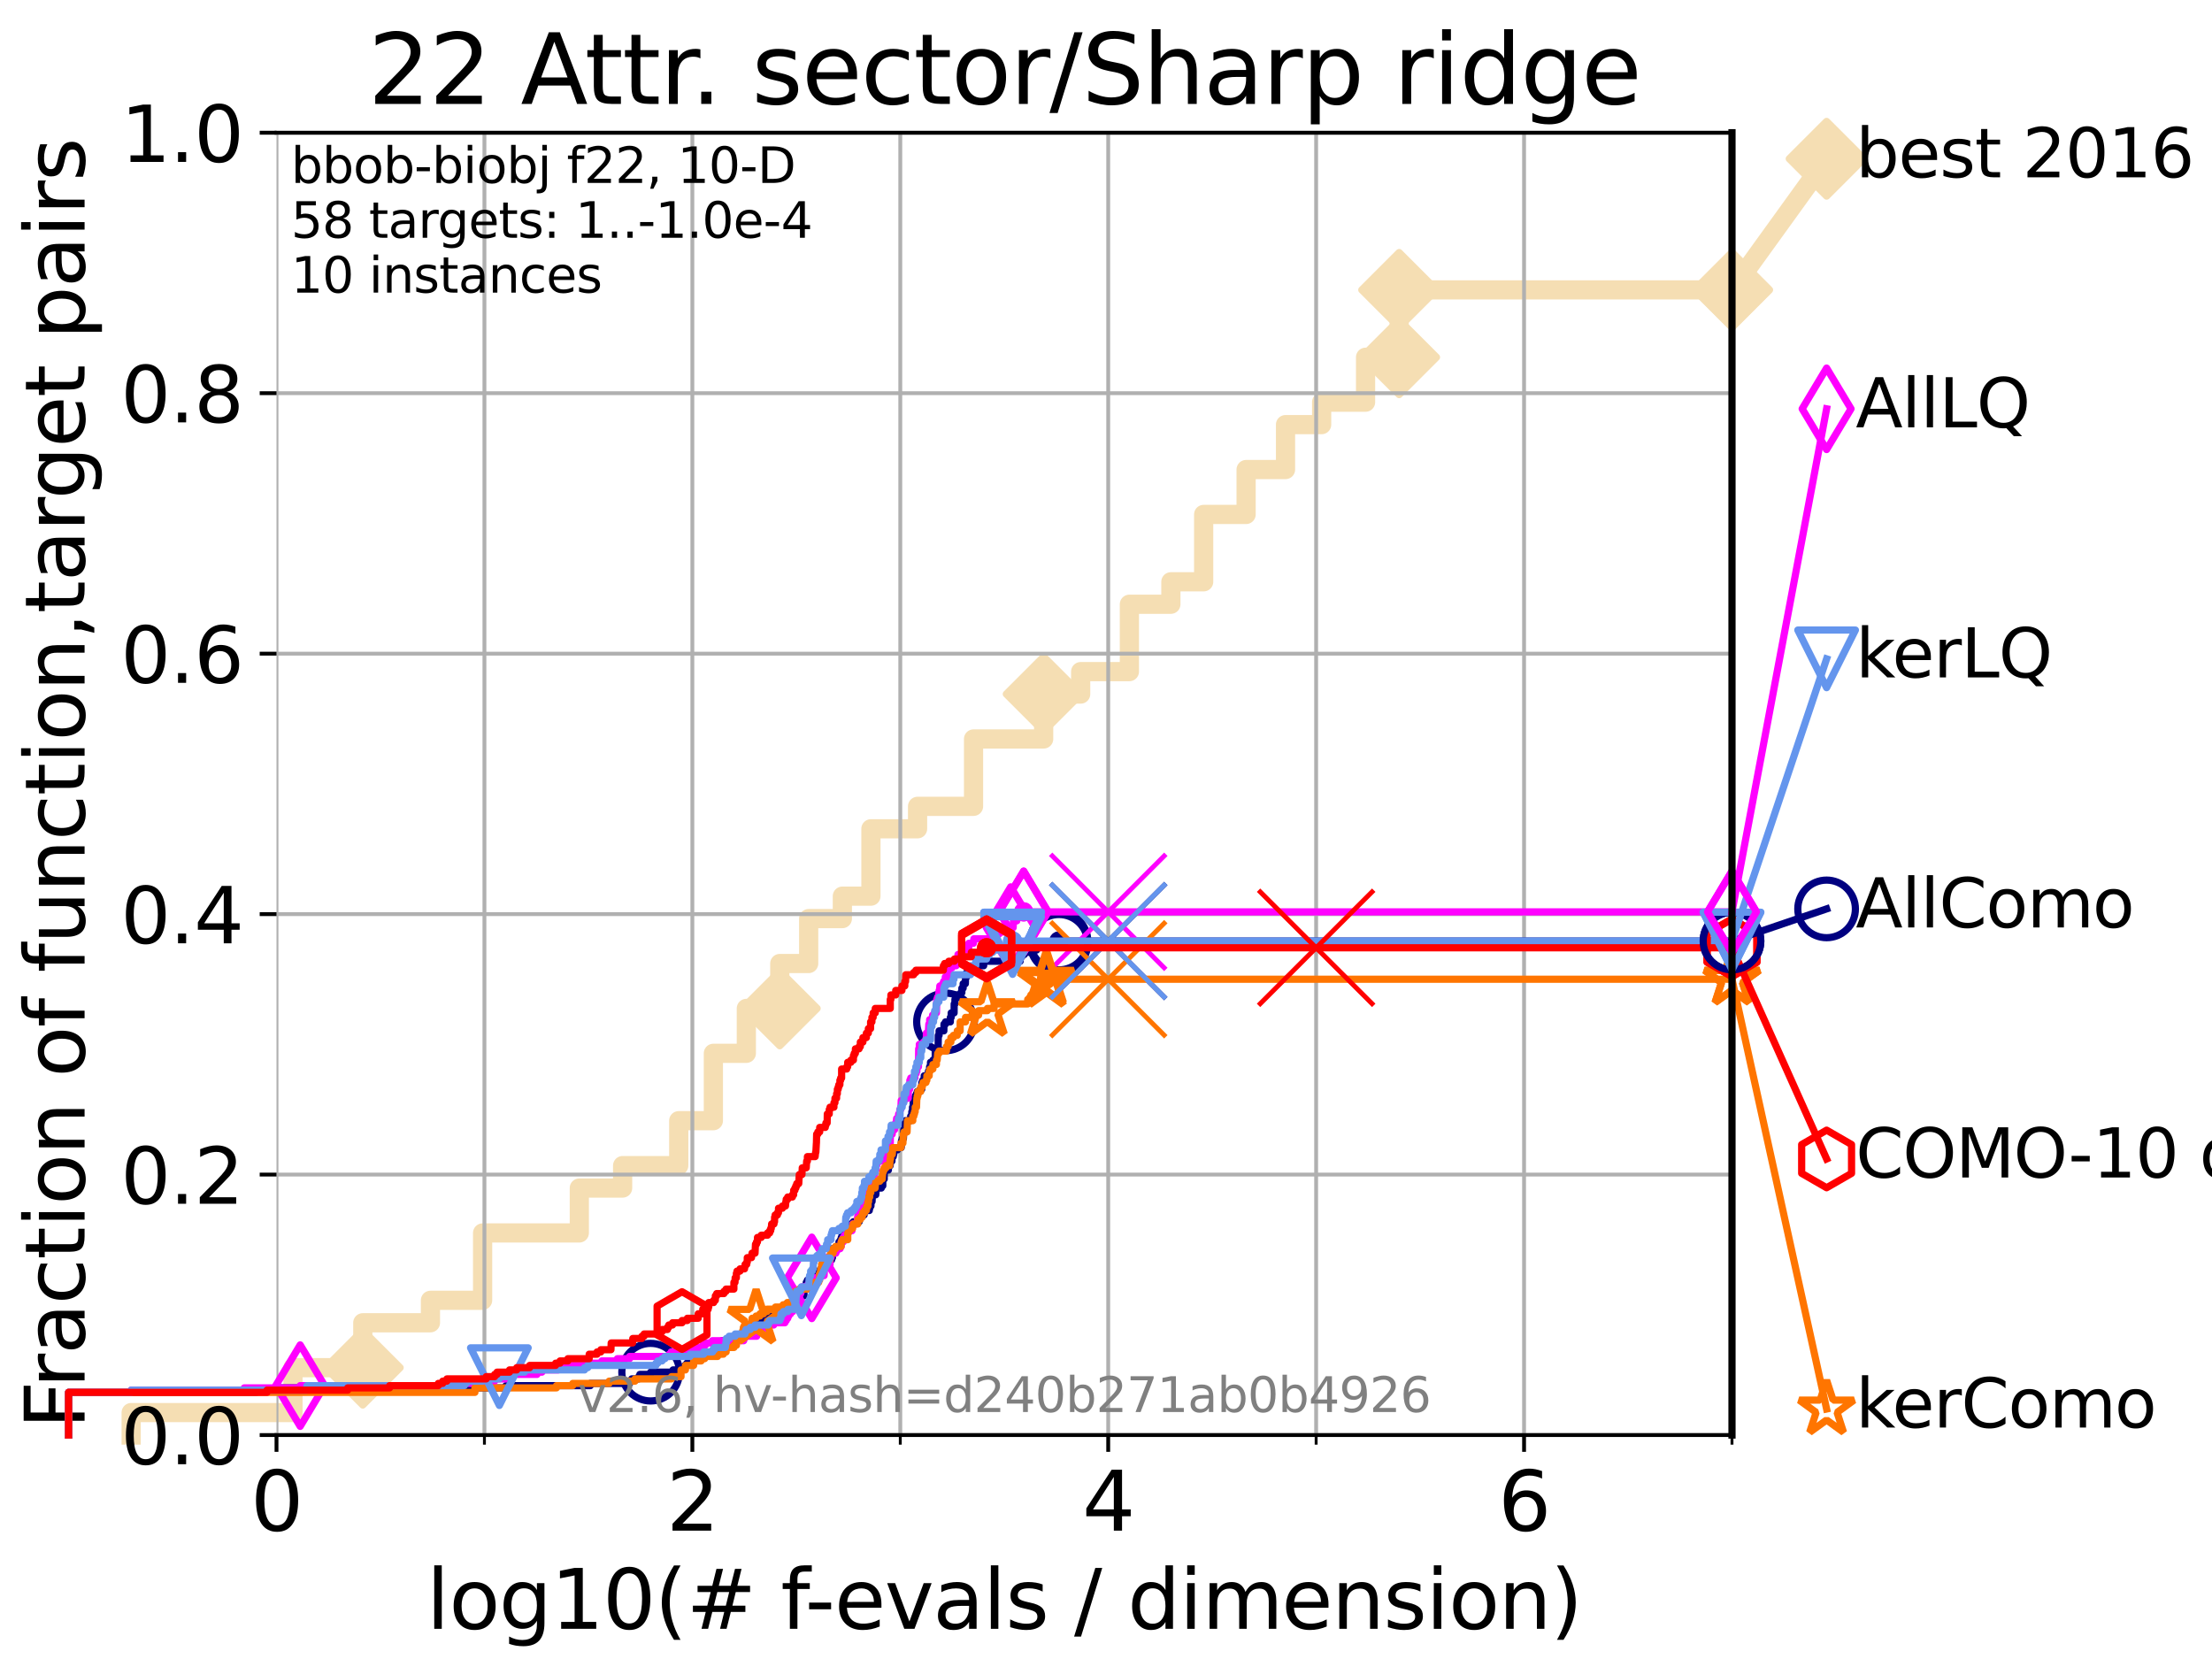 <?xml version="1.0" encoding="utf-8" standalone="no"?>
<!DOCTYPE svg PUBLIC "-//W3C//DTD SVG 1.1//EN"
  "http://www.w3.org/Graphics/SVG/1.1/DTD/svg11.dtd">
<svg xmlns:xlink="http://www.w3.org/1999/xlink" width="460.8pt" height="345.6pt" viewBox="0 0 460.8 345.6" xmlns="http://www.w3.org/2000/svg" version="1.1">
 <defs>
  <style type="text/css">*{stroke-linejoin: round; stroke-linecap: butt}</style>
 </defs>
 <g id="figure_1">
  <g id="patch_1">
   <path d="M 0 345.6 
L 460.8 345.6 
L 460.8 0 
L 0 0 
z
" style="fill: #ffffff"/>
  </g>
  <g id="axes_1">
   <g id="patch_2">
    <path d="M 57.6 298.944 
L 360.806 298.944 
L 360.806 27.648 
L 57.6 27.648 
z
" style="fill: #ffffff"/>
   </g>
   <g id="line2d_1">
    <path d="M 27.324 298.944 
L 27.324 294.266 
L 61.03 294.266 
L 61.03 284.911 
L 75.575 284.911 
L 75.575 275.556 
L 89.669 275.556 
L 89.669 270.879 
L 100.535 270.879 
L 100.535 256.846 
L 120.683 256.846 
L 120.683 247.491 
L 129.704 247.491 
L 129.704 242.814 
L 141.393 242.814 
L 141.393 233.459 
L 148.608 233.459 
L 148.608 219.426 
L 155.475 219.426 
L 155.475 210.071 
L 162.442 210.071 
L 162.442 200.716 
L 168.462 200.716 
L 168.462 191.361 
L 175.478 191.361 
L 175.478 186.684 
L 181.429 186.684 
L 181.429 172.651 
L 191.147 172.651 
L 191.147 167.974 
L 202.806 167.974 
L 202.806 153.941 
L 217.413 153.941 
L 217.413 144.586 
L 225.124 144.586 
L 225.124 139.908 
L 235.272 139.908 
L 235.272 125.876 
L 243.914 125.876 
L 243.914 121.198 
L 250.745 121.198 
L 250.745 107.166 
L 259.588 107.166 
L 259.588 97.811 
L 267.798 97.811 
L 267.798 88.456 
L 275.319 88.456 
L 275.319 83.778 
L 284.473 83.778 
L 284.473 74.423 
L 291.466 74.423 
L 291.466 60.391 
L 360.806 60.391 
" style="fill: none; stroke: #f5deb3; stroke-width: 4; stroke-linecap: square"/>
   </g>
   <g id="line2d_2">
    <defs>
     <path id="m388b5ada15" d="M -0 7.778 
L 7.778 0 
L 0 -7.778 
L -7.778 -0 
z
" style="stroke: #f5deb3; stroke-width: 1.5; stroke-linejoin: miter"/>
    </defs>
    <g>
     <use xlink:href="#m388b5ada15" x="75.575" y="284.911" style="fill: #f5deb3; stroke: #f5deb3; stroke-width: 1.5; stroke-linejoin: miter"/>
     <use xlink:href="#m388b5ada15" x="162.442" y="210.071" style="fill: #f5deb3; stroke: #f5deb3; stroke-width: 1.5; stroke-linejoin: miter"/>
     <use xlink:href="#m388b5ada15" x="217.413" y="144.586" style="fill: #f5deb3; stroke: #f5deb3; stroke-width: 1.5; stroke-linejoin: miter"/>
     <use xlink:href="#m388b5ada15" x="291.466" y="74.423" style="fill: #f5deb3; stroke: #f5deb3; stroke-width: 1.5; stroke-linejoin: miter"/>
     <use xlink:href="#m388b5ada15" x="291.466" y="60.391" style="fill: #f5deb3; stroke: #f5deb3; stroke-width: 1.5; stroke-linejoin: miter"/>
     <use xlink:href="#m388b5ada15" x="360.806" y="60.391" style="fill: #f5deb3; stroke: #f5deb3; stroke-width: 1.5; stroke-linejoin: miter"/>
    </g>
   </g>
   <g id="line2d_3">
    <path style="fill: none; stroke: #f5deb3; stroke-width: 4; stroke-linecap: square"/>
    <g/>
   </g>
   <g id="line2d_4">
    <path d="M 360.806 60.391 
L 380.515 33.074 
" style="fill: none; stroke: #f5deb3; stroke-width: 4; stroke-linecap: square"/>
    <g>
     <use xlink:href="#m388b5ada15" x="360.806" y="60.391" style="fill: #f5deb3; stroke: #f5deb3; stroke-width: 1.5; stroke-linejoin: miter"/>
     <use xlink:href="#m388b5ada15" x="380.515" y="33.074" style="fill: #f5deb3; stroke: #f5deb3; stroke-width: 1.5; stroke-linejoin: miter"/>
    </g>
   </g>
   <g id="matplotlib.axis_1">
    <g id="xtick_1">
     <g id="line2d_5">
      <path d="M 57.6 298.944 
L 57.6 27.648 
" clip-path="url(#peaa5e07f29)" style="fill: none; stroke: #b0b0b0; stroke-width: 0.8; stroke-linecap: square"/>
     </g>
     <g id="line2d_6">
      <defs>
       <path id="m27024c191b" d="M 0 0 
L 0 3.5 
" style="stroke: #000000; stroke-width: 0.8"/>
      </defs>
      <g>
       <use xlink:href="#m27024c191b" x="57.6" y="298.944" style="stroke: #000000; stroke-width: 0.8"/>
      </g>
     </g>
     <g id="text_1">
      <!-- 0 -->
      <g transform="translate(52.192 318.861) scale(0.17 -0.17)">
       <defs>
        <path id="DejaVuSans-30" d="M 2034 4250 
Q 1547 4250 1301 3770 
Q 1056 3291 1056 2328 
Q 1056 1369 1301 889 
Q 1547 409 2034 409 
Q 2525 409 2770 889 
Q 3016 1369 3016 2328 
Q 3016 3291 2770 3770 
Q 2525 4250 2034 4250 
z
M 2034 4750 
Q 2819 4750 3233 4129 
Q 3647 3509 3647 2328 
Q 3647 1150 3233 529 
Q 2819 -91 2034 -91 
Q 1250 -91 836 529 
Q 422 1150 422 2328 
Q 422 3509 836 4129 
Q 1250 4750 2034 4750 
z
" transform="scale(0.016)"/>
       </defs>
       <use xlink:href="#DejaVuSans-30"/>
      </g>
     </g>
    </g>
    <g id="xtick_2">
     <g id="line2d_7">
      <path d="M 144.23 298.944 
L 144.23 27.648 
" clip-path="url(#peaa5e07f29)" style="fill: none; stroke: #b0b0b0; stroke-width: 0.8; stroke-linecap: square"/>
     </g>
     <g id="line2d_8">
      <g>
       <use xlink:href="#m27024c191b" x="144.23" y="298.944" style="stroke: #000000; stroke-width: 0.8"/>
      </g>
     </g>
     <g id="text_2">
      <!-- 2 -->
      <g transform="translate(138.822 318.861) scale(0.17 -0.17)">
       <defs>
        <path id="DejaVuSans-32" d="M 1228 531 
L 3431 531 
L 3431 0 
L 469 0 
L 469 531 
Q 828 903 1448 1529 
Q 2069 2156 2228 2338 
Q 2531 2678 2651 2914 
Q 2772 3150 2772 3378 
Q 2772 3750 2511 3984 
Q 2250 4219 1831 4219 
Q 1534 4219 1204 4116 
Q 875 4013 500 3803 
L 500 4441 
Q 881 4594 1212 4672 
Q 1544 4750 1819 4750 
Q 2544 4750 2975 4387 
Q 3406 4025 3406 3419 
Q 3406 3131 3298 2873 
Q 3191 2616 2906 2266 
Q 2828 2175 2409 1742 
Q 1991 1309 1228 531 
z
" transform="scale(0.016)"/>
       </defs>
       <use xlink:href="#DejaVuSans-32"/>
      </g>
     </g>
    </g>
    <g id="xtick_3">
     <g id="line2d_9">
      <path d="M 230.861 298.944 
L 230.861 27.648 
" clip-path="url(#peaa5e07f29)" style="fill: none; stroke: #b0b0b0; stroke-width: 0.8; stroke-linecap: square"/>
     </g>
     <g id="line2d_10">
      <g>
       <use xlink:href="#m27024c191b" x="230.861" y="298.944" style="stroke: #000000; stroke-width: 0.8"/>
      </g>
     </g>
     <g id="text_3">
      <!-- 4 -->
      <g transform="translate(225.453 318.861) scale(0.17 -0.17)">
       <defs>
        <path id="DejaVuSans-34" d="M 2419 4116 
L 825 1625 
L 2419 1625 
L 2419 4116 
z
M 2253 4666 
L 3047 4666 
L 3047 1625 
L 3713 1625 
L 3713 1100 
L 3047 1100 
L 3047 0 
L 2419 0 
L 2419 1100 
L 313 1100 
L 313 1709 
L 2253 4666 
z
" transform="scale(0.016)"/>
       </defs>
       <use xlink:href="#DejaVuSans-34"/>
      </g>
     </g>
    </g>
    <g id="xtick_4">
     <g id="line2d_11">
      <path d="M 317.491 298.944 
L 317.491 27.648 
" clip-path="url(#peaa5e07f29)" style="fill: none; stroke: #b0b0b0; stroke-width: 0.8; stroke-linecap: square"/>
     </g>
     <g id="line2d_12">
      <g>
       <use xlink:href="#m27024c191b" x="317.491" y="298.944" style="stroke: #000000; stroke-width: 0.8"/>
      </g>
     </g>
     <g id="text_4">
      <!-- 6 -->
      <g transform="translate(312.083 318.861) scale(0.17 -0.17)">
       <defs>
        <path id="DejaVuSans-36" d="M 2113 2584 
Q 1688 2584 1439 2293 
Q 1191 2003 1191 1497 
Q 1191 994 1439 701 
Q 1688 409 2113 409 
Q 2538 409 2786 701 
Q 3034 994 3034 1497 
Q 3034 2003 2786 2293 
Q 2538 2584 2113 2584 
z
M 3366 4563 
L 3366 3988 
Q 3128 4100 2886 4159 
Q 2644 4219 2406 4219 
Q 1781 4219 1451 3797 
Q 1122 3375 1075 2522 
Q 1259 2794 1537 2939 
Q 1816 3084 2150 3084 
Q 2853 3084 3261 2657 
Q 3669 2231 3669 1497 
Q 3669 778 3244 343 
Q 2819 -91 2113 -91 
Q 1303 -91 875 529 
Q 447 1150 447 2328 
Q 447 3434 972 4092 
Q 1497 4750 2381 4750 
Q 2619 4750 2861 4703 
Q 3103 4656 3366 4563 
z
" transform="scale(0.016)"/>
       </defs>
       <use xlink:href="#DejaVuSans-36"/>
      </g>
     </g>
    </g>
    <g id="xtick_5">
     <g id="line2d_13">
      <path d="M 100.915 298.944 
L 100.915 27.648 
" clip-path="url(#peaa5e07f29)" style="fill: none; stroke: #b0b0b0; stroke-width: 0.8; stroke-linecap: square"/>
     </g>
     <g id="line2d_14">
      <defs>
       <path id="m6ce8315e1f" d="M 0 0 
L 0 2 
" style="stroke: #000000; stroke-width: 0.6"/>
      </defs>
      <g>
       <use xlink:href="#m6ce8315e1f" x="100.915" y="298.944" style="stroke: #000000; stroke-width: 0.6"/>
      </g>
     </g>
    </g>
    <g id="xtick_6">
     <g id="line2d_15">
      <path d="M 187.546 298.944 
L 187.546 27.648 
" clip-path="url(#peaa5e07f29)" style="fill: none; stroke: #b0b0b0; stroke-width: 0.8; stroke-linecap: square"/>
     </g>
     <g id="line2d_16">
      <g>
       <use xlink:href="#m6ce8315e1f" x="187.546" y="298.944" style="stroke: #000000; stroke-width: 0.6"/>
      </g>
     </g>
    </g>
    <g id="xtick_7">
     <g id="line2d_17">
      <path d="M 274.176 298.944 
L 274.176 27.648 
" clip-path="url(#peaa5e07f29)" style="fill: none; stroke: #b0b0b0; stroke-width: 0.8; stroke-linecap: square"/>
     </g>
     <g id="line2d_18">
      <g>
       <use xlink:href="#m6ce8315e1f" x="274.176" y="298.944" style="stroke: #000000; stroke-width: 0.6"/>
      </g>
     </g>
    </g>
    <g id="xtick_8">
     <g id="line2d_19">
      <path d="M 360.806 298.944 
L 360.806 27.648 
" clip-path="url(#peaa5e07f29)" style="fill: none; stroke: #b0b0b0; stroke-width: 0.8; stroke-linecap: square"/>
     </g>
     <g id="line2d_20">
      <g>
       <use xlink:href="#m6ce8315e1f" x="360.806" y="298.944" style="stroke: #000000; stroke-width: 0.6"/>
      </g>
     </g>
    </g>
    <g id="text_5">
     <!-- log10(# f-evals / dimension) -->
     <g transform="translate(88.823 339.314) scale(0.17 -0.17)">
      <defs>
       <path id="DejaVuSans-6c" d="M 603 4863 
L 1178 4863 
L 1178 0 
L 603 0 
L 603 4863 
z
" transform="scale(0.016)"/>
       <path id="DejaVuSans-6f" d="M 1959 3097 
Q 1497 3097 1228 2736 
Q 959 2375 959 1747 
Q 959 1119 1226 758 
Q 1494 397 1959 397 
Q 2419 397 2687 759 
Q 2956 1122 2956 1747 
Q 2956 2369 2687 2733 
Q 2419 3097 1959 3097 
z
M 1959 3584 
Q 2709 3584 3137 3096 
Q 3566 2609 3566 1747 
Q 3566 888 3137 398 
Q 2709 -91 1959 -91 
Q 1206 -91 779 398 
Q 353 888 353 1747 
Q 353 2609 779 3096 
Q 1206 3584 1959 3584 
z
" transform="scale(0.016)"/>
       <path id="DejaVuSans-67" d="M 2906 1791 
Q 2906 2416 2648 2759 
Q 2391 3103 1925 3103 
Q 1463 3103 1205 2759 
Q 947 2416 947 1791 
Q 947 1169 1205 825 
Q 1463 481 1925 481 
Q 2391 481 2648 825 
Q 2906 1169 2906 1791 
z
M 3481 434 
Q 3481 -459 3084 -895 
Q 2688 -1331 1869 -1331 
Q 1566 -1331 1297 -1286 
Q 1028 -1241 775 -1147 
L 775 -588 
Q 1028 -725 1275 -790 
Q 1522 -856 1778 -856 
Q 2344 -856 2625 -561 
Q 2906 -266 2906 331 
L 2906 616 
Q 2728 306 2450 153 
Q 2172 0 1784 0 
Q 1141 0 747 490 
Q 353 981 353 1791 
Q 353 2603 747 3093 
Q 1141 3584 1784 3584 
Q 2172 3584 2450 3431 
Q 2728 3278 2906 2969 
L 2906 3500 
L 3481 3500 
L 3481 434 
z
" transform="scale(0.016)"/>
       <path id="DejaVuSans-31" d="M 794 531 
L 1825 531 
L 1825 4091 
L 703 3866 
L 703 4441 
L 1819 4666 
L 2450 4666 
L 2450 531 
L 3481 531 
L 3481 0 
L 794 0 
L 794 531 
z
" transform="scale(0.016)"/>
       <path id="DejaVuSans-28" d="M 1984 4856 
Q 1566 4138 1362 3434 
Q 1159 2731 1159 2009 
Q 1159 1288 1364 580 
Q 1569 -128 1984 -844 
L 1484 -844 
Q 1016 -109 783 600 
Q 550 1309 550 2009 
Q 550 2706 781 3412 
Q 1013 4119 1484 4856 
L 1984 4856 
z
" transform="scale(0.016)"/>
       <path id="DejaVuSans-23" d="M 3272 2816 
L 2363 2816 
L 2100 1772 
L 3016 1772 
L 3272 2816 
z
M 2803 4594 
L 2478 3297 
L 3391 3297 
L 3719 4594 
L 4219 4594 
L 3897 3297 
L 4872 3297 
L 4872 2816 
L 3775 2816 
L 3519 1772 
L 4513 1772 
L 4513 1294 
L 3397 1294 
L 3072 0 
L 2572 0 
L 2894 1294 
L 1978 1294 
L 1656 0 
L 1153 0 
L 1478 1294 
L 494 1294 
L 494 1772 
L 1594 1772 
L 1856 2816 
L 850 2816 
L 850 3297 
L 1978 3297 
L 2297 4594 
L 2803 4594 
z
" transform="scale(0.016)"/>
       <path id="DejaVuSans-20" transform="scale(0.016)"/>
       <path id="DejaVuSans-66" d="M 2375 4863 
L 2375 4384 
L 1825 4384 
Q 1516 4384 1395 4259 
Q 1275 4134 1275 3809 
L 1275 3500 
L 2222 3500 
L 2222 3053 
L 1275 3053 
L 1275 0 
L 697 0 
L 697 3053 
L 147 3053 
L 147 3500 
L 697 3500 
L 697 3744 
Q 697 4328 969 4595 
Q 1241 4863 1831 4863 
L 2375 4863 
z
" transform="scale(0.016)"/>
       <path id="DejaVuSans-2d" d="M 313 2009 
L 1997 2009 
L 1997 1497 
L 313 1497 
L 313 2009 
z
" transform="scale(0.016)"/>
       <path id="DejaVuSans-65" d="M 3597 1894 
L 3597 1613 
L 953 1613 
Q 991 1019 1311 708 
Q 1631 397 2203 397 
Q 2534 397 2845 478 
Q 3156 559 3463 722 
L 3463 178 
Q 3153 47 2828 -22 
Q 2503 -91 2169 -91 
Q 1331 -91 842 396 
Q 353 884 353 1716 
Q 353 2575 817 3079 
Q 1281 3584 2069 3584 
Q 2775 3584 3186 3129 
Q 3597 2675 3597 1894 
z
M 3022 2063 
Q 3016 2534 2758 2815 
Q 2500 3097 2075 3097 
Q 1594 3097 1305 2825 
Q 1016 2553 972 2059 
L 3022 2063 
z
" transform="scale(0.016)"/>
       <path id="DejaVuSans-76" d="M 191 3500 
L 800 3500 
L 1894 563 
L 2988 3500 
L 3597 3500 
L 2284 0 
L 1503 0 
L 191 3500 
z
" transform="scale(0.016)"/>
       <path id="DejaVuSans-61" d="M 2194 1759 
Q 1497 1759 1228 1600 
Q 959 1441 959 1056 
Q 959 750 1161 570 
Q 1363 391 1709 391 
Q 2188 391 2477 730 
Q 2766 1069 2766 1631 
L 2766 1759 
L 2194 1759 
z
M 3341 1997 
L 3341 0 
L 2766 0 
L 2766 531 
Q 2569 213 2275 61 
Q 1981 -91 1556 -91 
Q 1019 -91 701 211 
Q 384 513 384 1019 
Q 384 1609 779 1909 
Q 1175 2209 1959 2209 
L 2766 2209 
L 2766 2266 
Q 2766 2663 2505 2880 
Q 2244 3097 1772 3097 
Q 1472 3097 1187 3025 
Q 903 2953 641 2809 
L 641 3341 
Q 956 3463 1253 3523 
Q 1550 3584 1831 3584 
Q 2591 3584 2966 3190 
Q 3341 2797 3341 1997 
z
" transform="scale(0.016)"/>
       <path id="DejaVuSans-73" d="M 2834 3397 
L 2834 2853 
Q 2591 2978 2328 3040 
Q 2066 3103 1784 3103 
Q 1356 3103 1142 2972 
Q 928 2841 928 2578 
Q 928 2378 1081 2264 
Q 1234 2150 1697 2047 
L 1894 2003 
Q 2506 1872 2764 1633 
Q 3022 1394 3022 966 
Q 3022 478 2636 193 
Q 2250 -91 1575 -91 
Q 1294 -91 989 -36 
Q 684 19 347 128 
L 347 722 
Q 666 556 975 473 
Q 1284 391 1588 391 
Q 1994 391 2212 530 
Q 2431 669 2431 922 
Q 2431 1156 2273 1281 
Q 2116 1406 1581 1522 
L 1381 1569 
Q 847 1681 609 1914 
Q 372 2147 372 2553 
Q 372 3047 722 3315 
Q 1072 3584 1716 3584 
Q 2034 3584 2315 3537 
Q 2597 3491 2834 3397 
z
" transform="scale(0.016)"/>
       <path id="DejaVuSans-2f" d="M 1625 4666 
L 2156 4666 
L 531 -594 
L 0 -594 
L 1625 4666 
z
" transform="scale(0.016)"/>
       <path id="DejaVuSans-64" d="M 2906 2969 
L 2906 4863 
L 3481 4863 
L 3481 0 
L 2906 0 
L 2906 525 
Q 2725 213 2448 61 
Q 2172 -91 1784 -91 
Q 1150 -91 751 415 
Q 353 922 353 1747 
Q 353 2572 751 3078 
Q 1150 3584 1784 3584 
Q 2172 3584 2448 3432 
Q 2725 3281 2906 2969 
z
M 947 1747 
Q 947 1113 1208 752 
Q 1469 391 1925 391 
Q 2381 391 2643 752 
Q 2906 1113 2906 1747 
Q 2906 2381 2643 2742 
Q 2381 3103 1925 3103 
Q 1469 3103 1208 2742 
Q 947 2381 947 1747 
z
" transform="scale(0.016)"/>
       <path id="DejaVuSans-69" d="M 603 3500 
L 1178 3500 
L 1178 0 
L 603 0 
L 603 3500 
z
M 603 4863 
L 1178 4863 
L 1178 4134 
L 603 4134 
L 603 4863 
z
" transform="scale(0.016)"/>
       <path id="DejaVuSans-6d" d="M 3328 2828 
Q 3544 3216 3844 3400 
Q 4144 3584 4550 3584 
Q 5097 3584 5394 3201 
Q 5691 2819 5691 2113 
L 5691 0 
L 5113 0 
L 5113 2094 
Q 5113 2597 4934 2840 
Q 4756 3084 4391 3084 
Q 3944 3084 3684 2787 
Q 3425 2491 3425 1978 
L 3425 0 
L 2847 0 
L 2847 2094 
Q 2847 2600 2669 2842 
Q 2491 3084 2119 3084 
Q 1678 3084 1418 2786 
Q 1159 2488 1159 1978 
L 1159 0 
L 581 0 
L 581 3500 
L 1159 3500 
L 1159 2956 
Q 1356 3278 1631 3431 
Q 1906 3584 2284 3584 
Q 2666 3584 2933 3390 
Q 3200 3197 3328 2828 
z
" transform="scale(0.016)"/>
       <path id="DejaVuSans-6e" d="M 3513 2113 
L 3513 0 
L 2938 0 
L 2938 2094 
Q 2938 2591 2744 2837 
Q 2550 3084 2163 3084 
Q 1697 3084 1428 2787 
Q 1159 2491 1159 1978 
L 1159 0 
L 581 0 
L 581 3500 
L 1159 3500 
L 1159 2956 
Q 1366 3272 1645 3428 
Q 1925 3584 2291 3584 
Q 2894 3584 3203 3211 
Q 3513 2838 3513 2113 
z
" transform="scale(0.016)"/>
       <path id="DejaVuSans-29" d="M 513 4856 
L 1013 4856 
Q 1481 4119 1714 3412 
Q 1947 2706 1947 2009 
Q 1947 1309 1714 600 
Q 1481 -109 1013 -844 
L 513 -844 
Q 928 -128 1133 580 
Q 1338 1288 1338 2009 
Q 1338 2731 1133 3434 
Q 928 4138 513 4856 
z
" transform="scale(0.016)"/>
      </defs>
      <use xlink:href="#DejaVuSans-6c"/>
      <use xlink:href="#DejaVuSans-6f" x="27.783"/>
      <use xlink:href="#DejaVuSans-67" x="88.965"/>
      <use xlink:href="#DejaVuSans-31" x="152.441"/>
      <use xlink:href="#DejaVuSans-30" x="216.064"/>
      <use xlink:href="#DejaVuSans-28" x="279.688"/>
      <use xlink:href="#DejaVuSans-23" x="318.701"/>
      <use xlink:href="#DejaVuSans-20" x="402.49"/>
      <use xlink:href="#DejaVuSans-66" x="434.277"/>
      <use xlink:href="#DejaVuSans-2d" x="463.982"/>
      <use xlink:href="#DejaVuSans-65" x="500.066"/>
      <use xlink:href="#DejaVuSans-76" x="561.59"/>
      <use xlink:href="#DejaVuSans-61" x="620.77"/>
      <use xlink:href="#DejaVuSans-6c" x="682.049"/>
      <use xlink:href="#DejaVuSans-73" x="709.832"/>
      <use xlink:href="#DejaVuSans-20" x="761.932"/>
      <use xlink:href="#DejaVuSans-2f" x="793.719"/>
      <use xlink:href="#DejaVuSans-20" x="827.41"/>
      <use xlink:href="#DejaVuSans-64" x="859.197"/>
      <use xlink:href="#DejaVuSans-69" x="922.674"/>
      <use xlink:href="#DejaVuSans-6d" x="950.457"/>
      <use xlink:href="#DejaVuSans-65" x="1047.869"/>
      <use xlink:href="#DejaVuSans-6e" x="1109.393"/>
      <use xlink:href="#DejaVuSans-73" x="1172.771"/>
      <use xlink:href="#DejaVuSans-69" x="1224.871"/>
      <use xlink:href="#DejaVuSans-6f" x="1252.654"/>
      <use xlink:href="#DejaVuSans-6e" x="1313.836"/>
      <use xlink:href="#DejaVuSans-29" x="1377.215"/>
     </g>
    </g>
   </g>
   <g id="matplotlib.axis_2">
    <g id="ytick_1">
     <g id="line2d_21">
      <path d="M 57.6 298.944 
L 360.806 298.944 
" clip-path="url(#peaa5e07f29)" style="fill: none; stroke: #b0b0b0; stroke-width: 0.8; stroke-linecap: square"/>
     </g>
     <g id="line2d_22">
      <defs>
       <path id="m5f00a3d684" d="M 0 0 
L -3.5 0 
" style="stroke: #000000; stroke-width: 0.8"/>
      </defs>
      <g>
       <use xlink:href="#m5f00a3d684" x="57.6" y="298.944" style="stroke: #000000; stroke-width: 0.8"/>
      </g>
     </g>
     <g id="text_6">
      <!-- 0.0 -->
      <g transform="translate(25.155 305.023) scale(0.16 -0.16)">
       <defs>
        <path id="DejaVuSans-2e" d="M 684 794 
L 1344 794 
L 1344 0 
L 684 0 
L 684 794 
z
" transform="scale(0.016)"/>
       </defs>
       <use xlink:href="#DejaVuSans-30"/>
       <use xlink:href="#DejaVuSans-2e" x="63.623"/>
       <use xlink:href="#DejaVuSans-30" x="95.41"/>
      </g>
     </g>
    </g>
    <g id="ytick_2">
     <g id="line2d_23">
      <path d="M 57.6 244.685 
L 360.806 244.685 
" clip-path="url(#peaa5e07f29)" style="fill: none; stroke: #b0b0b0; stroke-width: 0.8; stroke-linecap: square"/>
     </g>
     <g id="line2d_24">
      <g>
       <use xlink:href="#m5f00a3d684" x="57.6" y="244.685" style="stroke: #000000; stroke-width: 0.8"/>
      </g>
     </g>
     <g id="text_7">
      <!-- 0.2 -->
      <g transform="translate(25.155 250.764) scale(0.16 -0.16)">
       <use xlink:href="#DejaVuSans-30"/>
       <use xlink:href="#DejaVuSans-2e" x="63.623"/>
       <use xlink:href="#DejaVuSans-32" x="95.41"/>
      </g>
     </g>
    </g>
    <g id="ytick_3">
     <g id="line2d_25">
      <path d="M 57.6 190.426 
L 360.806 190.426 
" clip-path="url(#peaa5e07f29)" style="fill: none; stroke: #b0b0b0; stroke-width: 0.8; stroke-linecap: square"/>
     </g>
     <g id="line2d_26">
      <g>
       <use xlink:href="#m5f00a3d684" x="57.6" y="190.426" style="stroke: #000000; stroke-width: 0.8"/>
      </g>
     </g>
     <g id="text_8">
      <!-- 0.4 -->
      <g transform="translate(25.155 196.504) scale(0.16 -0.16)">
       <use xlink:href="#DejaVuSans-30"/>
       <use xlink:href="#DejaVuSans-2e" x="63.623"/>
       <use xlink:href="#DejaVuSans-34" x="95.41"/>
      </g>
     </g>
    </g>
    <g id="ytick_4">
     <g id="line2d_27">
      <path d="M 57.6 136.166 
L 360.806 136.166 
" clip-path="url(#peaa5e07f29)" style="fill: none; stroke: #b0b0b0; stroke-width: 0.8; stroke-linecap: square"/>
     </g>
     <g id="line2d_28">
      <g>
       <use xlink:href="#m5f00a3d684" x="57.6" y="136.166" style="stroke: #000000; stroke-width: 0.8"/>
      </g>
     </g>
     <g id="text_9">
      <!-- 0.6 -->
      <g transform="translate(25.155 142.245) scale(0.16 -0.16)">
       <use xlink:href="#DejaVuSans-30"/>
       <use xlink:href="#DejaVuSans-2e" x="63.623"/>
       <use xlink:href="#DejaVuSans-36" x="95.41"/>
      </g>
     </g>
    </g>
    <g id="ytick_5">
     <g id="line2d_29">
      <path d="M 57.6 81.907 
L 360.806 81.907 
" clip-path="url(#peaa5e07f29)" style="fill: none; stroke: #b0b0b0; stroke-width: 0.8; stroke-linecap: square"/>
     </g>
     <g id="line2d_30">
      <g>
       <use xlink:href="#m5f00a3d684" x="57.6" y="81.907" style="stroke: #000000; stroke-width: 0.8"/>
      </g>
     </g>
     <g id="text_10">
      <!-- 0.8 -->
      <g transform="translate(25.155 87.986) scale(0.16 -0.16)">
       <defs>
        <path id="DejaVuSans-38" d="M 2034 2216 
Q 1584 2216 1326 1975 
Q 1069 1734 1069 1313 
Q 1069 891 1326 650 
Q 1584 409 2034 409 
Q 2484 409 2743 651 
Q 3003 894 3003 1313 
Q 3003 1734 2745 1975 
Q 2488 2216 2034 2216 
z
M 1403 2484 
Q 997 2584 770 2862 
Q 544 3141 544 3541 
Q 544 4100 942 4425 
Q 1341 4750 2034 4750 
Q 2731 4750 3128 4425 
Q 3525 4100 3525 3541 
Q 3525 3141 3298 2862 
Q 3072 2584 2669 2484 
Q 3125 2378 3379 2068 
Q 3634 1759 3634 1313 
Q 3634 634 3220 271 
Q 2806 -91 2034 -91 
Q 1263 -91 848 271 
Q 434 634 434 1313 
Q 434 1759 690 2068 
Q 947 2378 1403 2484 
z
M 1172 3481 
Q 1172 3119 1398 2916 
Q 1625 2713 2034 2713 
Q 2441 2713 2670 2916 
Q 2900 3119 2900 3481 
Q 2900 3844 2670 4047 
Q 2441 4250 2034 4250 
Q 1625 4250 1398 4047 
Q 1172 3844 1172 3481 
z
" transform="scale(0.016)"/>
       </defs>
       <use xlink:href="#DejaVuSans-30"/>
       <use xlink:href="#DejaVuSans-2e" x="63.623"/>
       <use xlink:href="#DejaVuSans-38" x="95.41"/>
      </g>
     </g>
    </g>
    <g id="ytick_6">
     <g id="line2d_31">
      <path d="M 57.6 27.648 
L 360.806 27.648 
" clip-path="url(#peaa5e07f29)" style="fill: none; stroke: #b0b0b0; stroke-width: 0.8; stroke-linecap: square"/>
     </g>
     <g id="line2d_32">
      <g>
       <use xlink:href="#m5f00a3d684" x="57.6" y="27.648" style="stroke: #000000; stroke-width: 0.8"/>
      </g>
     </g>
     <g id="text_11">
      <!-- 1.0 -->
      <g transform="translate(25.155 33.727) scale(0.16 -0.16)">
       <use xlink:href="#DejaVuSans-31"/>
       <use xlink:href="#DejaVuSans-2e" x="63.623"/>
       <use xlink:href="#DejaVuSans-30" x="95.41"/>
      </g>
     </g>
    </g>
    <g id="text_12">
     <!-- Fraction of function,target pairs -->
     <g transform="translate(17.62 297.681) rotate(-90) scale(0.17 -0.17)">
      <defs>
       <path id="DejaVuSans-46" d="M 628 4666 
L 3309 4666 
L 3309 4134 
L 1259 4134 
L 1259 2759 
L 3109 2759 
L 3109 2228 
L 1259 2228 
L 1259 0 
L 628 0 
L 628 4666 
z
" transform="scale(0.016)"/>
       <path id="DejaVuSans-72" d="M 2631 2963 
Q 2534 3019 2420 3045 
Q 2306 3072 2169 3072 
Q 1681 3072 1420 2755 
Q 1159 2438 1159 1844 
L 1159 0 
L 581 0 
L 581 3500 
L 1159 3500 
L 1159 2956 
Q 1341 3275 1631 3429 
Q 1922 3584 2338 3584 
Q 2397 3584 2469 3576 
Q 2541 3569 2628 3553 
L 2631 2963 
z
" transform="scale(0.016)"/>
       <path id="DejaVuSans-63" d="M 3122 3366 
L 3122 2828 
Q 2878 2963 2633 3030 
Q 2388 3097 2138 3097 
Q 1578 3097 1268 2742 
Q 959 2388 959 1747 
Q 959 1106 1268 751 
Q 1578 397 2138 397 
Q 2388 397 2633 464 
Q 2878 531 3122 666 
L 3122 134 
Q 2881 22 2623 -34 
Q 2366 -91 2075 -91 
Q 1284 -91 818 406 
Q 353 903 353 1747 
Q 353 2603 823 3093 
Q 1294 3584 2113 3584 
Q 2378 3584 2631 3529 
Q 2884 3475 3122 3366 
z
" transform="scale(0.016)"/>
       <path id="DejaVuSans-74" d="M 1172 4494 
L 1172 3500 
L 2356 3500 
L 2356 3053 
L 1172 3053 
L 1172 1153 
Q 1172 725 1289 603 
Q 1406 481 1766 481 
L 2356 481 
L 2356 0 
L 1766 0 
Q 1100 0 847 248 
Q 594 497 594 1153 
L 594 3053 
L 172 3053 
L 172 3500 
L 594 3500 
L 594 4494 
L 1172 4494 
z
" transform="scale(0.016)"/>
       <path id="DejaVuSans-75" d="M 544 1381 
L 544 3500 
L 1119 3500 
L 1119 1403 
Q 1119 906 1312 657 
Q 1506 409 1894 409 
Q 2359 409 2629 706 
Q 2900 1003 2900 1516 
L 2900 3500 
L 3475 3500 
L 3475 0 
L 2900 0 
L 2900 538 
Q 2691 219 2414 64 
Q 2138 -91 1772 -91 
Q 1169 -91 856 284 
Q 544 659 544 1381 
z
M 1991 3584 
L 1991 3584 
z
" transform="scale(0.016)"/>
       <path id="DejaVuSans-2c" d="M 750 794 
L 1409 794 
L 1409 256 
L 897 -744 
L 494 -744 
L 750 256 
L 750 794 
z
" transform="scale(0.016)"/>
       <path id="DejaVuSans-70" d="M 1159 525 
L 1159 -1331 
L 581 -1331 
L 581 3500 
L 1159 3500 
L 1159 2969 
Q 1341 3281 1617 3432 
Q 1894 3584 2278 3584 
Q 2916 3584 3314 3078 
Q 3713 2572 3713 1747 
Q 3713 922 3314 415 
Q 2916 -91 2278 -91 
Q 1894 -91 1617 61 
Q 1341 213 1159 525 
z
M 3116 1747 
Q 3116 2381 2855 2742 
Q 2594 3103 2138 3103 
Q 1681 3103 1420 2742 
Q 1159 2381 1159 1747 
Q 1159 1113 1420 752 
Q 1681 391 2138 391 
Q 2594 391 2855 752 
Q 3116 1113 3116 1747 
z
" transform="scale(0.016)"/>
      </defs>
      <use xlink:href="#DejaVuSans-46"/>
      <use xlink:href="#DejaVuSans-72" x="50.27"/>
      <use xlink:href="#DejaVuSans-61" x="91.383"/>
      <use xlink:href="#DejaVuSans-63" x="152.662"/>
      <use xlink:href="#DejaVuSans-74" x="207.643"/>
      <use xlink:href="#DejaVuSans-69" x="246.852"/>
      <use xlink:href="#DejaVuSans-6f" x="274.635"/>
      <use xlink:href="#DejaVuSans-6e" x="335.816"/>
      <use xlink:href="#DejaVuSans-20" x="399.195"/>
      <use xlink:href="#DejaVuSans-6f" x="430.982"/>
      <use xlink:href="#DejaVuSans-66" x="492.164"/>
      <use xlink:href="#DejaVuSans-20" x="527.369"/>
      <use xlink:href="#DejaVuSans-66" x="559.156"/>
      <use xlink:href="#DejaVuSans-75" x="594.361"/>
      <use xlink:href="#DejaVuSans-6e" x="657.74"/>
      <use xlink:href="#DejaVuSans-63" x="721.119"/>
      <use xlink:href="#DejaVuSans-74" x="776.1"/>
      <use xlink:href="#DejaVuSans-69" x="815.309"/>
      <use xlink:href="#DejaVuSans-6f" x="843.092"/>
      <use xlink:href="#DejaVuSans-6e" x="904.273"/>
      <use xlink:href="#DejaVuSans-2c" x="967.652"/>
      <use xlink:href="#DejaVuSans-74" x="999.439"/>
      <use xlink:href="#DejaVuSans-61" x="1038.648"/>
      <use xlink:href="#DejaVuSans-72" x="1099.928"/>
      <use xlink:href="#DejaVuSans-67" x="1139.291"/>
      <use xlink:href="#DejaVuSans-65" x="1202.768"/>
      <use xlink:href="#DejaVuSans-74" x="1264.291"/>
      <use xlink:href="#DejaVuSans-20" x="1303.5"/>
      <use xlink:href="#DejaVuSans-70" x="1335.287"/>
      <use xlink:href="#DejaVuSans-61" x="1398.764"/>
      <use xlink:href="#DejaVuSans-69" x="1460.043"/>
      <use xlink:href="#DejaVuSans-72" x="1487.826"/>
      <use xlink:href="#DejaVuSans-73" x="1528.939"/>
     </g>
    </g>
   </g>
   <g id="line2d_33">
    <defs>
     <path id="md1336a67e7" d="M 0 1.5 
C 0.398 1.5 0.779 1.342 1.061 1.061 
C 1.342 0.779 1.5 0.398 1.5 0 
C 1.5 -0.398 1.342 -0.779 1.061 -1.061 
C 0.779 -1.342 0.398 -1.5 0 -1.5 
C -0.398 -1.5 -0.779 -1.342 -1.061 -1.061 
C -1.342 -0.779 -1.5 -0.398 -1.5 0 
C -1.5 0.398 -1.342 0.779 -1.061 1.061 
C -0.779 1.342 -0.398 1.5 0 1.5 
z
" style="stroke: #f5deb3"/>
    </defs>
    <g>
     <use xlink:href="#md1336a67e7" x="291.466" y="60.391" style="fill: #f5deb3; stroke: #f5deb3"/>
     <use xlink:href="#md1336a67e7" x="291.466" y="60.391" style="fill: #f5deb3; stroke: #f5deb3"/>
    </g>
   </g>
   <g id="line2d_34">
    <defs>
     <path id="m9c87504306" d="M 0 1.5 
C 0.398 1.5 0.779 1.342 1.061 1.061 
C 1.342 0.779 1.5 0.398 1.5 0 
C 1.5 -0.398 1.342 -0.779 1.061 -1.061 
C 0.779 -1.342 0.398 -1.5 0 -1.5 
C -0.398 -1.5 -0.779 -1.342 -1.061 -1.061 
C -1.342 -0.779 -1.5 -0.398 -1.5 0 
C -1.5 0.398 -1.342 0.779 -1.061 1.061 
C -0.779 1.342 -0.398 1.5 0 1.5 
z
" style="stroke: #000080"/>
    </defs>
    <g>
     <use xlink:href="#m9c87504306" x="220.597" y="196.039" style="fill: #000080; stroke: #000080"/>
     <use xlink:href="#m9c87504306" x="220.597" y="196.039" style="fill: #000080; stroke: #000080"/>
    </g>
   </g>
   <g id="line2d_35">
    <path d="M 14.285 298.944 
L 14.285 290.057 
L 53.402 290.057 
L 53.402 289.589 
L 57.6 289.589 
L 57.6 289.121 
L 105.411 289.121 
L 105.411 288.653 
L 122.971 288.653 
L 122.971 288.186 
L 131.191 288.186 
L 131.191 287.718 
L 131.601 287.718 
L 131.601 287.25 
L 133.052 287.25 
L 133.052 286.782 
L 133.289 286.782 
L 133.289 286.315 
L 135.539 286.315 
L 135.539 285.847 
L 140.197 285.847 
L 140.197 285.379 
L 142.227 285.379 
L 142.227 284.911 
L 142.662 284.911 
L 142.662 284.444 
L 143.086 284.444 
L 143.086 283.976 
L 143.927 283.976 
L 143.927 283.508 
L 144.268 283.508 
L 144.268 283.04 
L 145.678 283.04 
L 145.748 282.105 
L 146.761 282.105 
L 146.761 281.637 
L 149.253 281.637 
L 149.253 281.169 
L 149.694 281.169 
L 149.792 280.234 
L 150.221 280.234 
L 150.221 279.766 
L 150.425 279.766 
L 150.425 279.298 
L 153.247 279.298 
L 153.247 278.831 
L 154.432 278.831 
L 154.432 278.363 
L 154.886 278.363 
L 154.982 277.427 
L 155.894 277.427 
L 155.894 276.96 
L 156.541 276.96 
L 156.541 276.492 
L 156.764 276.492 
L 156.764 276.024 
L 157.185 276.024 
L 157.185 275.556 
L 158.778 275.556 
L 158.882 274.621 
L 159.156 274.621 
L 159.156 274.153 
L 160.597 274.153 
L 160.597 273.685 
L 161.891 273.685 
L 161.891 273.218 
L 162.57 273.218 
L 162.57 272.75 
L 163.185 272.75 
L 163.185 272.282 
L 163.485 272.282 
L 163.485 271.814 
L 164.916 271.814 
L 164.916 271.347 
L 165.189 271.347 
L 165.189 270.879 
L 165.459 270.879 
L 165.459 269.943 
L 167.488 269.943 
L 167.488 268.072 
L 167.963 268.072 
L 167.963 267.137 
L 168.196 267.137 
L 168.196 266.669 
L 169.962 266.669 
L 169.962 265.734 
L 170.379 265.734 
L 170.379 264.798 
L 170.988 264.798 
L 170.988 264.33 
L 171.383 264.33 
L 171.383 262.927 
L 172.335 262.927 
L 172.335 262.459 
L 173.242 262.459 
L 173.242 261.992 
L 173.418 261.992 
L 173.418 260.121 
L 174.195 260.121 
L 174.195 259.653 
L 174.772 259.653 
L 174.772 258.717 
L 175.095 258.717 
L 175.095 258.25 
L 175.255 258.25 
L 175.255 257.782 
L 175.413 257.782 
L 175.413 257.314 
L 175.726 257.314 
L 175.726 256.846 
L 176.034 256.846 
L 176.034 256.379 
L 176.155 256.379 
L 176.186 255.443 
L 177.217 255.443 
L 177.217 254.975 
L 177.782 254.975 
L 177.782 254.508 
L 178.994 254.508 
L 178.994 254.04 
L 179.124 254.04 
L 179.124 253.572 
L 179.508 253.572 
L 179.508 253.104 
L 180.009 253.104 
L 180.009 252.169 
L 181.09 252.169 
L 181.09 251.701 
L 181.206 251.701 
L 181.206 251.233 
L 181.436 251.233 
L 181.436 250.298 
L 181.664 250.298 
L 181.718 249.362 
L 181.777 249.362 
L 181.777 248.895 
L 182.44 248.895 
L 182.548 247.491 
L 183.598 247.491 
L 183.598 247.024 
L 183.902 247.024 
L 183.902 245.62 
L 184.201 245.62 
L 184.201 243.749 
L 185.07 243.749 
L 185.07 242.814 
L 185.444 242.814 
L 185.444 241.878 
L 185.811 241.878 
L 185.811 240.943 
L 186.081 240.943 
L 186.081 240.475 
L 186.201 240.475 
L 186.201 239.54 
L 186.955 239.54 
L 186.955 239.072 
L 187.731 239.072 
L 187.79 237.669 
L 187.937 237.669 
L 187.937 237.201 
L 188.195 237.201 
L 188.274 235.33 
L 188.562 235.33 
L 188.59 233.459 
L 189.704 233.459 
L 189.704 232.523 
L 189.949 232.523 
L 189.949 231.588 
L 190.094 231.588 
L 190.094 230.652 
L 190.238 230.652 
L 190.238 229.717 
L 190.452 229.717 
L 190.452 228.781 
L 190.664 228.781 
L 190.664 228.313 
L 190.898 228.313 
L 190.898 227.846 
L 191.089 227.846 
L 191.089 227.378 
L 191.688 227.378 
L 191.688 226.91 
L 192.017 226.91 
L 192.032 225.507 
L 192.231 225.507 
L 192.231 225.039 
L 192.532 225.039 
L 192.532 224.104 
L 193.4 224.104 
L 193.4 223.168 
L 193.649 223.168 
L 193.649 222.233 
L 193.839 222.233 
L 193.839 221.297 
L 194.366 221.297 
L 194.366 220.829 
L 194.826 220.829 
L 194.826 218.958 
L 195.302 218.958 
L 195.302 218.491 
L 195.428 218.491 
L 195.468 215.684 
L 195.628 215.684 
L 195.628 214.749 
L 196.624 214.749 
L 196.649 213.345 
L 196.963 213.345 
L 196.963 212.878 
L 197.975 212.878 
L 197.975 211.942 
L 198.147 211.942 
L 198.147 211.007 
L 198.756 211.007 
L 198.773 209.136 
L 198.929 209.136 
L 198.929 208.2 
L 199.068 208.2 
L 199.068 207.732 
L 199.358 207.732 
L 199.358 207.265 
L 200.145 207.265 
L 200.145 206.797 
L 200.372 206.797 
L 200.372 205.861 
L 200.639 205.861 
L 200.639 204.926 
L 201.103 204.926 
L 201.144 203.523 
L 201.367 203.523 
L 201.367 202.587 
L 202.322 202.587 
L 202.322 202.119 
L 202.744 202.119 
L 202.744 201.652 
L 203.678 201.652 
L 203.678 201.184 
L 204.917 201.184 
L 204.917 200.248 
L 212.52 200.248 
L 212.52 199.313 
L 212.858 199.313 
L 212.858 198.845 
L 213.377 198.845 
L 213.377 198.377 
L 214.378 198.377 
L 214.378 197.91 
L 215.941 197.91 
L 215.941 196.974 
L 216.553 196.974 
L 216.553 196.506 
L 220.597 196.506 
L 220.597 196.039 
L 360.806 196.039 
L 360.806 196.039 
" style="fill: none; stroke: #000080; stroke-width: 1.5; stroke-linecap: square"/>
   </g>
   <g id="line2d_36">
    <defs>
     <path id="m7b077c5517" d="M 0 6 
C 1.591 6 3.117 5.368 4.243 4.243 
C 5.368 3.117 6 1.591 6 0 
C 6 -1.591 5.368 -3.117 4.243 -4.243 
C 3.117 -5.368 1.591 -6 0 -6 
C -1.591 -6 -3.117 -5.368 -4.243 -4.243 
C -5.368 -3.117 -6 -1.591 -6 0 
C -6 1.591 -5.368 3.117 -4.243 4.243 
C -3.117 5.368 -1.591 6 0 6 
z
" style="stroke: #000080; stroke-width: 1.5"/>
    </defs>
    <g>
     <use xlink:href="#m7b077c5517" x="135.539" y="285.847" style="fill-opacity: 0; stroke: #000080; stroke-width: 1.5"/>
     <use xlink:href="#m7b077c5517" x="196.963" y="212.878" style="fill-opacity: 0; stroke: #000080; stroke-width: 1.5"/>
     <use xlink:href="#m7b077c5517" x="220.597" y="196.506" style="fill-opacity: 0; stroke: #000080; stroke-width: 1.5"/>
     <use xlink:href="#m7b077c5517" x="220.597" y="196.039" style="fill-opacity: 0; stroke: #000080; stroke-width: 1.5"/>
     <use xlink:href="#m7b077c5517" x="360.806" y="196.039" style="fill-opacity: 0; stroke: #000080; stroke-width: 1.5"/>
    </g>
   </g>
   <g id="line2d_37">
    <path style="fill: none; stroke: #000080; stroke-width: 1.5; stroke-linecap: square"/>
    <g/>
   </g>
   <g id="line2d_38">
    <path d="M 230.865 196.039 
" clip-path="url(#peaa5e07f29)" style="fill: none; stroke: #000080; stroke-width: 1.5; stroke-linecap: square"/>
    <defs>
     <path id="m6420538b47" d="M -12 12 
L 12 -12 
M -12 -12 
L 12 12 
" style="stroke: #000080"/>
    </defs>
    <g clip-path="url(#peaa5e07f29)">
     <use xlink:href="#m6420538b47" x="230.865" y="196.039" style="fill: #000080; stroke: #000080"/>
    </g>
   </g>
   <g id="line2d_39">
    <defs>
     <path id="m9011e6b759" d="M 0 1.5 
C 0.398 1.5 0.779 1.342 1.061 1.061 
C 1.342 0.779 1.5 0.398 1.5 0 
C 1.5 -0.398 1.342 -0.779 1.061 -1.061 
C 0.779 -1.342 0.398 -1.5 0 -1.5 
C -0.398 -1.5 -0.779 -1.342 -1.061 -1.061 
C -1.342 -0.779 -1.5 -0.398 -1.5 0 
C -1.5 0.398 -1.342 0.779 -1.061 1.061 
C -0.779 1.342 -0.398 1.5 0 1.5 
z
" style="stroke: #ff00ff"/>
    </defs>
    <g>
     <use xlink:href="#m9011e6b759" x="213.25" y="189.958" style="fill: #ff00ff; stroke: #ff00ff"/>
     <use xlink:href="#m9011e6b759" x="213.25" y="189.958" style="fill: #ff00ff; stroke: #ff00ff"/>
    </g>
   </g>
   <g id="line2d_40">
    <path d="M 14.285 298.944 
L 14.285 290.057 
L 27.324 290.057 
L 27.324 289.589 
L 50.89 289.589 
L 50.89 289.121 
L 62.535 289.121 
L 62.535 288.653 
L 94.995 288.653 
L 94.995 288.186 
L 99.95 288.186 
L 99.95 287.718 
L 103.047 287.718 
L 103.047 287.25 
L 106.421 287.25 
L 106.421 286.782 
L 106.561 286.782 
L 106.561 286.315 
L 111.868 286.315 
L 111.868 285.847 
L 112.89 285.847 
L 112.89 285.379 
L 116.253 285.379 
L 116.253 284.911 
L 116.988 284.911 
L 116.988 284.444 
L 122.971 284.444 
L 122.971 283.976 
L 125.374 283.976 
L 125.374 283.508 
L 128.615 283.508 
L 128.615 283.04 
L 131.154 283.04 
L 131.154 282.573 
L 139.411 282.573 
L 139.411 282.105 
L 139.82 282.105 
L 139.82 281.637 
L 141.327 281.637 
L 141.327 281.169 
L 144.079 281.169 
L 144.079 280.702 
L 146.379 280.702 
L 146.379 280.234 
L 146.941 280.234 
L 146.941 279.766 
L 148.383 279.766 
L 148.383 279.298 
L 154.918 279.298 
L 154.918 278.831 
L 155.13 278.831 
L 155.13 278.363 
L 157.633 278.363 
L 157.679 276.96 
L 159.326 276.96 
L 159.326 276.492 
L 159.519 276.492 
L 159.519 276.024 
L 161.171 276.024 
L 161.171 275.556 
L 163.505 275.556 
L 163.505 275.089 
L 163.8 275.089 
L 163.8 274.621 
L 164.109 274.621 
L 164.109 274.153 
L 164.318 274.153 
L 164.318 273.685 
L 164.695 273.685 
L 164.695 273.218 
L 165.152 273.218 
L 165.152 272.282 
L 165.851 272.282 
L 165.952 270.411 
L 166.547 270.411 
L 166.553 269.476 
L 166.804 269.476 
L 166.804 269.008 
L 166.984 269.008 
L 166.984 268.54 
L 167.102 268.54 
L 167.102 268.072 
L 168.264 268.072 
L 168.264 267.605 
L 168.638 267.605 
L 168.638 266.669 
L 169.11 266.669 
L 169.11 266.201 
L 170.561 266.201 
L 170.561 265.734 
L 171.674 265.734 
L 171.757 264.33 
L 171.904 264.33 
L 171.904 263.863 
L 172.025 263.863 
L 172.025 263.395 
L 172.913 263.395 
L 172.934 261.992 
L 173.129 261.992 
L 173.129 261.056 
L 174.123 261.056 
L 174.123 260.588 
L 174.359 260.588 
L 174.359 260.121 
L 175.011 260.121 
L 175.011 259.653 
L 175.241 259.653 
L 175.241 258.717 
L 175.663 258.717 
L 175.663 257.782 
L 175.93 257.782 
L 175.93 257.314 
L 176.558 257.314 
L 176.558 256.846 
L 176.709 256.846 
L 176.709 256.379 
L 177.489 256.379 
L 177.591 255.443 
L 177.63 255.443 
L 177.63 254.975 
L 178.559 254.975 
L 178.65 253.572 
L 178.707 253.572 
L 178.707 253.104 
L 178.86 253.104 
L 178.887 252.169 
L 179.003 252.169 
L 179.003 251.701 
L 179.552 251.701 
L 179.552 251.233 
L 179.712 251.233 
L 179.712 250.298 
L 180.249 250.298 
L 180.327 248.895 
L 180.464 248.895 
L 180.5 247.491 
L 180.983 247.491 
L 181.021 246.556 
L 181.361 246.556 
L 181.361 245.62 
L 181.866 245.62 
L 181.866 244.685 
L 182.149 244.685 
L 182.149 244.217 
L 182.266 244.217 
L 182.266 243.749 
L 182.484 243.749 
L 182.484 242.814 
L 182.631 242.814 
L 182.631 242.346 
L 182.787 242.346 
L 182.787 241.878 
L 184.433 241.878 
L 184.477 240.943 
L 184.752 240.943 
L 184.833 239.54 
L 184.872 239.54 
L 184.872 239.072 
L 185.143 239.072 
L 185.143 238.136 
L 185.463 238.136 
L 185.476 236.265 
L 185.866 236.265 
L 185.866 235.33 
L 186.352 235.33 
L 186.352 234.394 
L 186.557 234.394 
L 186.557 233.927 
L 186.695 233.927 
L 186.784 232.991 
L 187.143 232.991 
L 187.202 232.056 
L 187.43 232.056 
L 187.448 231.12 
L 187.653 231.12 
L 187.74 229.249 
L 188.379 229.249 
L 188.379 228.781 
L 189.193 228.781 
L 189.256 226.91 
L 189.509 226.91 
L 189.541 225.039 
L 189.721 225.039 
L 189.721 224.571 
L 190.586 224.571 
L 190.586 223.636 
L 190.846 223.636 
L 190.846 223.168 
L 191.007 223.168 
L 191.007 222.233 
L 191.328 222.233 
L 191.374 218.491 
L 191.509 218.491 
L 191.509 217.555 
L 192.368 217.555 
L 192.368 217.087 
L 192.839 217.087 
L 192.95 216.152 
L 192.977 216.152 
L 192.977 215.216 
L 193.38 215.216 
L 193.49 213.345 
L 193.662 213.345 
L 193.662 212.41 
L 194.27 212.41 
L 194.27 211.474 
L 194.641 211.474 
L 194.641 211.007 
L 195.084 211.007 
L 195.133 208.2 
L 195.301 208.2 
L 195.301 207.732 
L 195.52 207.732 
L 195.624 206.329 
L 195.732 206.329 
L 195.783 205.394 
L 196.362 205.394 
L 196.362 204.926 
L 196.561 204.926 
L 196.561 204.458 
L 196.918 204.458 
L 196.918 203.523 
L 197.451 203.523 
L 197.451 202.587 
L 197.564 202.587 
L 197.564 201.652 
L 198.271 201.652 
L 198.271 201.184 
L 199.174 201.184 
L 199.174 200.248 
L 199.301 200.248 
L 199.301 199.781 
L 199.565 199.781 
L 199.565 198.845 
L 200.27 198.845 
L 200.27 198.377 
L 200.413 198.377 
L 200.413 197.91 
L 201.526 197.91 
L 201.526 197.442 
L 201.807 197.442 
L 201.807 196.506 
L 202.77 196.506 
L 202.871 195.571 
L 207.565 195.571 
L 207.565 194.635 
L 208.055 194.635 
L 208.055 194.168 
L 208.89 194.168 
L 208.89 193.7 
L 210.547 193.7 
L 210.547 193.232 
L 211.06 193.232 
L 211.123 191.829 
L 211.825 191.829 
L 211.825 191.361 
L 211.997 191.361 
L 211.997 190.426 
L 213.25 190.426 
L 213.25 189.958 
L 360.806 189.958 
L 360.806 189.958 
" style="fill: none; stroke: #ff00ff; stroke-width: 1.5; stroke-linecap: square"/>
   </g>
   <g id="line2d_41">
    <defs>
     <path id="md8d1431ffe" d="M -0 8.485 
L 5.091 0 
L 0 -8.485 
L -5.091 -0 
z
" style="stroke: #ff00ff; stroke-width: 1.5; stroke-linejoin: miter"/>
    </defs>
    <g>
     <use xlink:href="#md8d1431ffe" x="62.535" y="288.653" style="fill-opacity: 0; stroke: #ff00ff; stroke-width: 1.5; stroke-linejoin: miter"/>
     <use xlink:href="#md8d1431ffe" x="169.11" y="266.201" style="fill-opacity: 0; stroke: #ff00ff; stroke-width: 1.5; stroke-linejoin: miter"/>
     <use xlink:href="#md8d1431ffe" x="210.547" y="193.232" style="fill-opacity: 0; stroke: #ff00ff; stroke-width: 1.5; stroke-linejoin: miter"/>
     <use xlink:href="#md8d1431ffe" x="213.25" y="189.958" style="fill-opacity: 0; stroke: #ff00ff; stroke-width: 1.5; stroke-linejoin: miter"/>
     <use xlink:href="#md8d1431ffe" x="213.25" y="189.958" style="fill-opacity: 0; stroke: #ff00ff; stroke-width: 1.5; stroke-linejoin: miter"/>
     <use xlink:href="#md8d1431ffe" x="360.806" y="189.958" style="fill-opacity: 0; stroke: #ff00ff; stroke-width: 1.5; stroke-linejoin: miter"/>
    </g>
   </g>
   <g id="line2d_42">
    <path style="fill: none; stroke: #ff00ff; stroke-width: 1.5; stroke-linecap: square"/>
    <g/>
   </g>
   <g id="line2d_43">
    <path d="M 230.865 189.958 
" clip-path="url(#peaa5e07f29)" style="fill: none; stroke: #ff00ff; stroke-width: 1.5; stroke-linecap: square"/>
    <defs>
     <path id="m60b050475d" d="M -12 12 
L 12 -12 
M -12 -12 
L 12 12 
" style="stroke: #ff00ff"/>
    </defs>
    <g clip-path="url(#peaa5e07f29)">
     <use xlink:href="#m60b050475d" x="230.865" y="189.958" style="fill: #ff00ff; stroke: #ff00ff"/>
    </g>
   </g>
   <g id="line2d_44">
    <defs>
     <path id="m5c1bca6dc7" d="M 0 1.5 
C 0.398 1.5 0.779 1.342 1.061 1.061 
C 1.342 0.779 1.5 0.398 1.5 0 
C 1.5 -0.398 1.342 -0.779 1.061 -1.061 
C 0.779 -1.342 0.398 -1.5 0 -1.5 
C -0.398 -1.5 -0.779 -1.342 -1.061 -1.061 
C -1.342 -0.779 -1.5 -0.398 -1.5 0 
C -1.5 0.398 -1.342 0.779 -1.061 1.061 
C -0.779 1.342 -0.398 1.5 0 1.5 
z
" style="stroke: #ff7500"/>
    </defs>
    <g>
     <use xlink:href="#m5c1bca6dc7" x="217.998" y="203.99" style="fill: #ff7500; stroke: #ff7500"/>
     <use xlink:href="#m5c1bca6dc7" x="217.998" y="203.99" style="fill: #ff7500; stroke: #ff7500"/>
    </g>
   </g>
   <g id="line2d_45">
    <path d="M 14.285 298.944 
L 14.285 290.057 
L 98.933 290.057 
L 98.933 289.121 
L 115.918 289.121 
L 115.918 288.653 
L 119.319 288.653 
L 119.319 288.186 
L 126.899 288.186 
L 126.899 287.718 
L 132.287 287.718 
L 132.287 287.25 
L 139.891 287.25 
L 139.891 286.782 
L 141.868 286.782 
L 141.868 285.379 
L 142.784 285.379 
L 142.784 284.444 
L 144.492 284.444 
L 144.492 283.508 
L 146.058 283.508 
L 146.058 283.04 
L 146.794 283.04 
L 146.794 282.573 
L 149.482 282.573 
L 149.482 282.105 
L 150.694 282.105 
L 150.694 281.637 
L 151.272 281.637 
L 151.272 280.702 
L 152.907 280.702 
L 152.907 280.234 
L 153.421 280.234 
L 153.421 278.831 
L 153.922 278.831 
L 153.922 278.363 
L 154.886 278.363 
L 154.886 276.492 
L 156.677 276.492 
L 156.677 274.621 
L 157.513 274.621 
L 157.513 274.153 
L 158.312 274.153 
L 158.312 273.685 
L 159.08 273.685 
L 159.08 273.218 
L 159.817 273.218 
L 159.817 272.75 
L 161.542 272.75 
L 161.542 272.282 
L 163.123 272.282 
L 163.123 271.814 
L 164.011 271.814 
L 164.011 271.347 
L 165.134 271.347 
L 165.134 269.943 
L 165.671 269.943 
L 165.671 269.008 
L 166.449 269.008 
L 166.449 268.54 
L 169.492 268.54 
L 169.492 268.072 
L 169.707 268.072 
L 169.707 267.137 
L 170.542 267.137 
L 170.542 266.669 
L 170.746 266.669 
L 170.746 265.266 
L 170.947 265.266 
L 170.947 264.33 
L 171.146 264.33 
L 171.146 263.395 
L 171.343 263.395 
L 171.343 262.927 
L 172.11 262.927 
L 172.11 262.459 
L 172.848 262.459 
L 172.848 261.524 
L 173.028 261.524 
L 173.028 261.056 
L 173.557 261.056 
L 173.557 260.121 
L 174.073 260.121 
L 174.073 259.653 
L 175.223 259.653 
L 175.223 258.717 
L 175.381 258.717 
L 175.381 258.25 
L 176.605 258.25 
L 176.605 256.846 
L 176.752 256.846 
L 176.752 256.379 
L 177.044 256.379 
L 177.044 255.911 
L 177.614 255.911 
L 177.614 255.443 
L 177.753 255.443 
L 177.753 254.975 
L 178.704 254.975 
L 178.704 254.04 
L 179.227 254.04 
L 179.227 253.572 
L 179.609 253.572 
L 179.609 253.104 
L 179.735 253.104 
L 179.735 252.637 
L 180.107 252.637 
L 180.107 252.169 
L 180.472 252.169 
L 180.472 251.701 
L 180.593 251.701 
L 180.593 251.233 
L 180.831 251.233 
L 180.831 250.298 
L 180.949 250.298 
L 180.949 249.362 
L 181.182 249.362 
L 181.182 248.427 
L 181.413 248.427 
L 181.413 247.491 
L 182.309 247.491 
L 182.418 246.088 
L 183.268 246.088 
L 183.268 245.62 
L 183.78 245.62 
L 183.881 244.217 
L 183.981 244.217 
L 183.981 243.749 
L 184.18 243.749 
L 184.18 243.282 
L 184.572 243.282 
L 184.572 242.814 
L 185.332 242.814 
L 185.425 241.411 
L 185.518 241.411 
L 185.518 240.475 
L 185.883 240.475 
L 185.973 239.072 
L 187.692 239.072 
L 187.692 238.136 
L 188.098 238.136 
L 188.178 236.265 
L 188.338 236.265 
L 188.338 235.798 
L 188.962 235.798 
L 189.039 233.459 
L 190.152 233.459 
L 190.152 232.523 
L 190.367 232.523 
L 190.367 232.056 
L 190.509 232.056 
L 190.509 231.588 
L 190.65 231.588 
L 190.65 230.652 
L 190.928 230.652 
L 190.997 228.781 
L 191.066 228.781 
L 191.066 228.313 
L 191.203 228.313 
L 191.203 227.378 
L 191.806 227.378 
L 191.806 226.442 
L 192.133 226.442 
L 192.133 225.975 
L 192.263 225.975 
L 192.263 225.507 
L 192.896 225.507 
L 192.896 225.039 
L 193.082 225.039 
L 193.082 224.104 
L 193.569 224.104 
L 193.569 223.168 
L 193.748 223.168 
L 193.748 222.7 
L 194.334 222.7 
L 194.334 221.765 
L 195.07 221.765 
L 195.07 220.829 
L 195.236 220.829 
L 195.345 219.426 
L 195.617 219.426 
L 195.617 218.958 
L 197.168 218.958 
L 197.168 218.023 
L 197.512 218.023 
L 197.512 217.087 
L 198.088 217.087 
L 198.088 216.152 
L 198.601 216.152 
L 198.601 215.684 
L 199.411 215.684 
L 199.411 214.749 
L 200.018 214.749 
L 200.018 212.878 
L 201.135 212.878 
L 201.135 211.942 
L 202.455 211.942 
L 202.455 211.474 
L 203.862 211.474 
L 203.862 210.539 
L 205.683 210.539 
L 205.683 210.071 
L 207.082 210.071 
L 207.082 209.136 
L 214.093 209.136 
L 214.093 208.2 
L 214.512 208.2 
L 214.512 207.732 
L 214.748 207.732 
L 214.748 207.265 
L 215.901 207.265 
L 215.974 205.861 
L 216.987 205.861 
L 216.987 204.926 
L 217.733 204.926 
L 217.733 204.458 
L 217.998 204.458 
L 217.998 203.99 
L 360.806 203.99 
L 360.806 203.99 
" style="fill: none; stroke: #ff7500; stroke-width: 1.5; stroke-linecap: square"/>
   </g>
   <g id="line2d_46">
    <defs>
     <path id="me28239f747" d="M 0 -6 
L -1.347 -1.854 
L -5.706 -1.854 
L -2.18 0.708 
L -3.527 4.854 
L -0 2.292 
L 3.527 4.854 
L 2.18 0.708 
L 5.706 -1.854 
L 1.347 -1.854 
z
" style="stroke: #ff7500; stroke-width: 1.5; stroke-linejoin: bevel"/>
    </defs>
    <g>
     <use xlink:href="#me28239f747" x="157.513" y="274.621" style="fill-opacity: 0; stroke: #ff7500; stroke-width: 1.5; stroke-linejoin: bevel"/>
     <use xlink:href="#me28239f747" x="205.683" y="210.539" style="fill-opacity: 0; stroke: #ff7500; stroke-width: 1.5; stroke-linejoin: bevel"/>
     <use xlink:href="#me28239f747" x="217.998" y="204.458" style="fill-opacity: 0; stroke: #ff7500; stroke-width: 1.5; stroke-linejoin: bevel"/>
     <use xlink:href="#me28239f747" x="217.998" y="203.99" style="fill-opacity: 0; stroke: #ff7500; stroke-width: 1.5; stroke-linejoin: bevel"/>
     <use xlink:href="#me28239f747" x="360.806" y="203.99" style="fill-opacity: 0; stroke: #ff7500; stroke-width: 1.5; stroke-linejoin: bevel"/>
    </g>
   </g>
   <g id="line2d_47">
    <path style="fill: none; stroke: #ff7500; stroke-width: 1.5; stroke-linecap: square"/>
    <g/>
   </g>
   <g id="line2d_48">
    <path d="M 230.863 203.99 
" clip-path="url(#peaa5e07f29)" style="fill: none; stroke: #ff7500; stroke-width: 1.5; stroke-linecap: square"/>
    <defs>
     <path id="m12d80eb08c" d="M -12 12 
L 12 -12 
M -12 -12 
L 12 12 
" style="stroke: #ff7500"/>
    </defs>
    <g clip-path="url(#peaa5e07f29)">
     <use xlink:href="#m12d80eb08c" x="230.863" y="203.99" style="fill: #ff7500; stroke: #ff7500"/>
    </g>
   </g>
   <g id="line2d_49">
    <defs>
     <path id="mae997afadf" d="M 0 1.5 
C 0.398 1.5 0.779 1.342 1.061 1.061 
C 1.342 0.779 1.5 0.398 1.5 0 
C 1.5 -0.398 1.342 -0.779 1.061 -1.061 
C 0.779 -1.342 0.398 -1.5 0 -1.5 
C -0.398 -1.5 -0.779 -1.342 -1.061 -1.061 
C -1.342 -0.779 -1.5 -0.398 -1.5 0 
C -1.5 0.398 -1.342 0.779 -1.061 1.061 
C -0.779 1.342 -0.398 1.5 0 1.5 
z
" style="stroke: #6495ed"/>
    </defs>
    <g>
     <use xlink:href="#mae997afadf" x="210.946" y="196.039" style="fill: #6495ed; stroke: #6495ed"/>
     <use xlink:href="#mae997afadf" x="210.946" y="196.039" style="fill: #6495ed; stroke: #6495ed"/>
    </g>
   </g>
   <g id="line2d_50">
    <path d="M 14.285 298.944 
L 14.285 290.057 
L 27.324 290.057 
L 27.324 289.589 
L 63.93 289.589 
L 63.93 288.653 
L 96.718 288.653 
L 96.718 288.186 
L 97.182 288.186 
L 97.182 287.718 
L 100.535 287.718 
L 100.535 287.25 
L 104.029 287.25 
L 104.029 286.782 
L 106.421 286.782 
L 106.421 286.315 
L 106.699 286.315 
L 106.699 285.847 
L 109.28 285.847 
L 109.28 285.379 
L 121.769 285.379 
L 121.769 284.911 
L 122.44 284.911 
L 122.44 284.444 
L 136.641 284.444 
L 136.641 283.976 
L 137.031 283.976 
L 137.031 283.508 
L 137.92 283.508 
L 137.92 283.04 
L 138.515 283.04 
L 138.515 282.573 
L 143.773 282.573 
L 143.773 282.105 
L 146.596 282.105 
L 146.596 281.637 
L 148.458 281.637 
L 148.458 281.169 
L 148.83 281.169 
L 148.83 280.702 
L 151.116 280.702 
L 151.194 279.766 
L 151.298 279.766 
L 151.298 278.831 
L 151.883 278.831 
L 151.883 278.363 
L 153.142 278.363 
L 153.142 277.895 
L 155.183 277.895 
L 155.183 277.427 
L 155.392 277.427 
L 155.392 276.96 
L 156.305 276.96 
L 156.305 276.492 
L 157.288 276.492 
L 157.288 276.024 
L 160.029 276.024 
L 160.029 275.556 
L 160.287 275.556 
L 160.287 275.089 
L 162.464 275.089 
L 162.464 274.621 
L 162.684 274.621 
L 162.684 273.685 
L 163.205 273.685 
L 163.205 273.218 
L 164.129 273.218 
L 164.129 272.75 
L 165.587 272.75 
L 165.587 271.814 
L 165.773 271.814 
L 165.863 269.943 
L 165.928 269.943 
L 165.928 269.008 
L 166.661 269.008 
L 166.661 268.54 
L 166.939 268.54 
L 166.939 268.072 
L 168.467 268.072 
L 168.566 266.201 
L 168.638 266.201 
L 168.638 265.734 
L 168.868 265.734 
L 168.868 264.798 
L 169.215 264.798 
L 169.215 264.33 
L 169.403 264.33 
L 169.452 262.927 
L 169.604 262.927 
L 169.604 262.459 
L 169.721 262.459 
L 169.721 261.992 
L 170.229 261.992 
L 170.229 261.524 
L 170.842 261.524 
L 170.842 261.056 
L 171.271 261.056 
L 171.294 260.121 
L 172.132 260.121 
L 172.178 259.185 
L 172.42 259.185 
L 172.42 258.25 
L 173.117 258.25 
L 173.117 257.314 
L 173.242 257.314 
L 173.242 256.846 
L 173.398 256.846 
L 173.398 256.379 
L 174.757 256.379 
L 174.757 255.911 
L 175.431 255.911 
L 175.431 255.443 
L 176.107 255.443 
L 176.19 253.572 
L 176.344 253.572 
L 176.344 253.104 
L 176.571 253.104 
L 176.571 252.637 
L 177.311 252.637 
L 177.311 252.169 
L 177.867 252.169 
L 177.867 251.701 
L 178.219 251.701 
L 178.219 251.233 
L 178.495 251.233 
L 178.495 250.298 
L 179.168 250.298 
L 179.168 249.83 
L 179.361 249.83 
L 179.361 249.362 
L 179.52 249.362 
L 179.52 248.427 
L 179.646 248.427 
L 179.646 247.491 
L 179.942 247.491 
L 179.942 247.024 
L 180.09 247.024 
L 180.09 246.088 
L 180.943 246.088 
L 181.002 245.153 
L 181.636 245.153 
L 181.636 244.685 
L 181.813 244.685 
L 181.813 244.217 
L 182.304 244.217 
L 182.304 243.282 
L 182.457 243.282 
L 182.521 241.878 
L 183.08 241.878 
L 183.08 241.411 
L 183.275 241.411 
L 183.275 240.475 
L 183.537 240.475 
L 183.537 239.54 
L 184.442 239.54 
L 184.455 237.669 
L 184.988 237.669 
L 184.988 236.733 
L 185.303 236.733 
L 185.303 235.798 
L 185.553 235.798 
L 185.643 234.394 
L 187.106 234.394 
L 187.148 232.991 
L 187.495 232.991 
L 187.51 231.12 
L 187.608 231.12 
L 187.608 230.652 
L 187.938 230.652 
L 188.023 229.717 
L 188.283 229.717 
L 188.334 227.846 
L 188.695 227.846 
L 188.803 226.442 
L 189.258 226.442 
L 189.258 225.975 
L 190.155 225.975 
L 190.155 225.039 
L 190.38 225.039 
L 190.38 224.104 
L 190.496 224.104 
L 190.496 223.168 
L 190.783 223.168 
L 190.783 222.233 
L 191.011 222.233 
L 191.011 221.297 
L 191.513 221.297 
L 191.513 220.362 
L 191.814 220.362 
L 191.82 218.958 
L 192.02 218.958 
L 192.107 217.555 
L 192.828 217.555 
L 192.828 216.62 
L 193.843 216.62 
L 193.863 213.813 
L 194.139 213.813 
L 194.139 212.878 
L 194.473 212.878 
L 194.473 211.942 
L 194.703 211.942 
L 194.715 210.539 
L 194.97 210.539 
L 195.008 209.136 
L 195.241 209.136 
L 195.241 208.668 
L 195.603 208.668 
L 195.603 207.732 
L 196.595 207.732 
L 196.616 205.861 
L 196.785 205.861 
L 196.785 205.394 
L 197.023 205.394 
L 197.023 204.926 
L 198.532 204.926 
L 198.532 203.99 
L 198.737 203.99 
L 198.737 203.055 
L 202.183 203.055 
L 202.246 201.184 
L 203.275 201.184 
L 203.275 200.248 
L 203.443 200.248 
L 203.443 199.781 
L 205.507 199.781 
L 205.507 199.313 
L 205.708 199.313 
L 205.708 198.845 
L 206.188 198.845 
L 206.188 198.377 
L 206.819 198.377 
L 206.819 197.91 
L 208.537 197.91 
L 208.537 197.442 
L 210.517 197.442 
L 210.517 196.974 
L 210.946 196.974 
L 210.946 196.039 
L 360.806 196.039 
L 360.806 196.039 
" style="fill: none; stroke: #6495ed; stroke-width: 1.5; stroke-linecap: square"/>
   </g>
   <g id="line2d_51">
    <defs>
     <path id="m2815268ae4" d="M -0 6 
L 6 -6 
L -6 -6 
z
" style="stroke: #6495ed; stroke-width: 1.5; stroke-linejoin: miter"/>
    </defs>
    <g>
     <use xlink:href="#m2815268ae4" x="104.029" y="286.782" style="fill-opacity: 0; stroke: #6495ed; stroke-width: 1.5; stroke-linejoin: miter"/>
     <use xlink:href="#m2815268ae4" x="166.939" y="268.072" style="fill-opacity: 0; stroke: #6495ed; stroke-width: 1.5; stroke-linejoin: miter"/>
     <use xlink:href="#m2815268ae4" x="210.946" y="196.974" style="fill-opacity: 0; stroke: #6495ed; stroke-width: 1.5; stroke-linejoin: miter"/>
     <use xlink:href="#m2815268ae4" x="210.946" y="196.039" style="fill-opacity: 0; stroke: #6495ed; stroke-width: 1.5; stroke-linejoin: miter"/>
     <use xlink:href="#m2815268ae4" x="210.946" y="196.039" style="fill-opacity: 0; stroke: #6495ed; stroke-width: 1.5; stroke-linejoin: miter"/>
     <use xlink:href="#m2815268ae4" x="360.806" y="196.039" style="fill-opacity: 0; stroke: #6495ed; stroke-width: 1.5; stroke-linejoin: miter"/>
    </g>
   </g>
   <g id="line2d_52">
    <path style="fill: none; stroke: #6495ed; stroke-width: 1.5; stroke-linecap: square"/>
    <g/>
   </g>
   <g id="line2d_53">
    <path d="M 230.862 196.039 
" clip-path="url(#peaa5e07f29)" style="fill: none; stroke: #6495ed; stroke-width: 1.5; stroke-linecap: square"/>
    <defs>
     <path id="m617c6c9d8b" d="M -12 12 
L 12 -12 
M -12 -12 
L 12 12 
" style="stroke: #6495ed"/>
    </defs>
    <g clip-path="url(#peaa5e07f29)">
     <use xlink:href="#m617c6c9d8b" x="230.862" y="196.039" style="fill: #6495ed; stroke: #6495ed"/>
    </g>
   </g>
   <g id="line2d_54">
    <defs>
     <path id="m7a74bf8110" d="M 0 1.5 
C 0.398 1.5 0.779 1.342 1.061 1.061 
C 1.342 0.779 1.5 0.398 1.5 0 
C 1.5 -0.398 1.342 -0.779 1.061 -1.061 
C 0.779 -1.342 0.398 -1.5 0 -1.5 
C -0.398 -1.5 -0.779 -1.342 -1.061 -1.061 
C -1.342 -0.779 -1.5 -0.398 -1.5 0 
C -1.5 0.398 -1.342 0.779 -1.061 1.061 
C -0.779 1.342 -0.398 1.5 0 1.5 
z
" style="stroke: #ff0000"/>
    </defs>
    <g>
     <use xlink:href="#m7a74bf8110" x="205.533" y="197.442" style="fill: #ff0000; stroke: #ff0000"/>
     <use xlink:href="#m7a74bf8110" x="205.533" y="197.442" style="fill: #ff0000; stroke: #ff0000"/>
    </g>
   </g>
   <g id="line2d_55">
    <path d="M 14.285 298.944 
L 14.285 290.057 
L 55.618 290.057 
L 55.618 289.589 
L 72.432 289.589 
L 72.432 289.121 
L 81.166 289.121 
L 81.166 288.653 
L 91.306 288.653 
L 91.306 288.186 
L 92.224 288.186 
L 92.224 287.718 
L 93.099 287.718 
L 93.099 287.25 
L 101.288 287.25 
L 101.288 286.782 
L 103.047 286.782 
L 103.047 286.315 
L 103.544 286.315 
L 103.544 285.847 
L 106.138 285.847 
L 106.138 285.379 
L 107.644 285.379 
L 107.644 284.911 
L 110.336 284.911 
L 110.336 284.444 
L 115.747 284.444 
L 115.747 283.976 
L 116.665 283.976 
L 116.665 283.508 
L 118.302 283.508 
L 118.302 283.04 
L 122.737 283.04 
L 122.737 282.105 
L 124.374 282.105 
L 124.374 281.637 
L 125.168 281.637 
L 125.168 281.169 
L 127.274 281.169 
L 127.32 279.766 
L 131.784 279.766 
L 131.82 278.831 
L 133.722 278.831 
L 133.722 278.363 
L 134.177 278.363 
L 134.177 277.895 
L 137.332 277.895 
L 137.332 277.427 
L 137.92 277.427 
L 137.92 276.96 
L 139.043 276.96 
L 139.043 276.492 
L 139.314 276.492 
L 139.314 276.024 
L 140.103 276.024 
L 140.103 275.556 
L 142.08 275.556 
L 142.08 275.089 
L 143.186 275.089 
L 143.186 274.621 
L 145.45 274.621 
L 145.45 273.685 
L 146.379 273.685 
L 146.396 272.75 
L 147.519 272.75 
L 147.519 272.282 
L 147.644 272.282 
L 147.644 271.347 
L 148.667 271.347 
L 148.667 270.879 
L 149.021 270.879 
L 149.021 269.943 
L 149.296 269.943 
L 149.296 269.476 
L 150.814 269.476 
L 150.814 269.008 
L 151.246 269.008 
L 151.246 268.54 
L 152.883 268.54 
L 152.883 267.137 
L 153.119 267.137 
L 153.142 266.201 
L 153.398 266.201 
L 153.398 265.266 
L 153.525 265.266 
L 153.525 264.798 
L 154.157 264.798 
L 154.157 264.33 
L 155.099 264.33 
L 155.099 263.863 
L 155.214 263.863 
L 155.214 263.395 
L 155.557 263.395 
L 155.557 262.927 
L 155.67 262.927 
L 155.67 261.992 
L 156.551 261.992 
L 156.658 261.056 
L 157.288 261.056 
L 157.382 259.185 
L 157.596 259.185 
L 157.596 258.717 
L 157.798 258.717 
L 157.798 257.782 
L 158.586 257.782 
L 158.586 257.314 
L 159.891 257.314 
L 159.891 256.846 
L 160.335 256.846 
L 160.335 256.379 
L 160.55 256.379 
L 160.55 255.911 
L 160.668 255.911 
L 160.746 254.975 
L 161.233 254.975 
L 161.233 254.508 
L 161.354 254.508 
L 161.362 253.572 
L 161.475 253.572 
L 161.475 253.104 
L 161.95 253.104 
L 161.95 252.637 
L 162.169 252.637 
L 162.176 251.701 
L 162.991 251.701 
L 162.991 251.233 
L 163.633 251.233 
L 163.706 250.298 
L 163.78 250.298 
L 163.78 249.83 
L 164.096 249.83 
L 164.096 249.362 
L 165.072 249.362 
L 165.072 248.895 
L 165.331 248.895 
L 165.331 247.959 
L 165.593 247.959 
L 165.593 247.491 
L 165.791 247.491 
L 165.791 247.024 
L 165.987 247.024 
L 165.987 246.556 
L 166.397 246.556 
L 166.501 244.685 
L 167.062 244.685 
L 167.124 243.282 
L 167.952 243.282 
L 168.042 241.878 
L 168.196 241.878 
L 168.196 240.943 
L 169.808 240.943 
L 169.909 240.007 
L 169.962 240.007 
L 170.067 238.136 
L 170.077 238.136 
L 170.12 236.265 
L 170.37 236.265 
L 170.37 235.798 
L 170.755 235.798 
L 170.755 234.862 
L 171.917 234.862 
L 171.917 234.394 
L 172.055 234.394 
L 172.055 233.927 
L 172.31 233.927 
L 172.34 232.056 
L 172.749 232.056 
L 172.749 231.12 
L 172.905 231.12 
L 172.905 230.652 
L 173.723 230.652 
L 173.723 229.717 
L 173.937 229.717 
L 173.937 228.781 
L 174.276 228.781 
L 174.276 227.846 
L 174.435 227.846 
L 174.435 226.91 
L 174.608 226.91 
L 174.608 226.442 
L 174.738 226.442 
L 174.738 225.975 
L 174.964 225.975 
L 174.964 225.039 
L 175.124 225.039 
L 175.124 224.571 
L 175.324 224.571 
L 175.324 222.7 
L 176.385 222.7 
L 176.385 222.233 
L 176.588 222.233 
L 176.588 221.297 
L 177.263 221.297 
L 177.263 220.829 
L 177.782 220.829 
L 177.782 219.894 
L 177.952 219.894 
L 177.952 219.426 
L 178.195 219.426 
L 178.195 218.491 
L 178.961 218.491 
L 178.961 218.023 
L 179.221 218.023 
L 179.221 217.087 
L 179.76 217.087 
L 179.76 216.152 
L 180.483 216.152 
L 180.483 215.216 
L 180.892 215.216 
L 180.892 214.281 
L 181.358 214.281 
L 181.361 212.878 
L 181.636 212.878 
L 181.636 211.942 
L 181.892 211.942 
L 181.892 211.007 
L 182.333 211.007 
L 182.333 210.071 
L 185.459 210.071 
L 185.459 208.2 
L 185.589 208.2 
L 185.589 207.265 
L 186.595 207.265 
L 186.595 206.329 
L 187.889 206.329 
L 187.889 205.394 
L 188.485 205.394 
L 188.485 204.458 
L 188.651 204.458 
L 188.695 203.055 
L 190.339 203.055 
L 190.339 202.587 
L 190.794 202.587 
L 190.794 202.119 
L 196.523 202.119 
L 196.523 201.184 
L 196.782 201.184 
L 196.782 200.716 
L 197.644 200.716 
L 197.644 200.248 
L 198.818 200.248 
L 198.818 199.781 
L 200.249 199.781 
L 200.249 199.313 
L 202.34 199.313 
L 202.34 198.377 
L 204.97 198.377 
L 204.97 197.91 
L 205.533 197.91 
L 205.533 197.442 
L 360.806 197.442 
L 360.806 197.442 
" style="fill: none; stroke: #ff0000; stroke-width: 1.5; stroke-linecap: square"/>
   </g>
   <g id="line2d_56">
    <defs>
     <path id="mfa0234077a" d="M 0 -6 
L -5.196 -3 
L -5.196 3 
L -0 6 
L 5.196 3 
L 5.196 -3 
z
" style="stroke: #ff0000; stroke-width: 1.5; stroke-linejoin: miter"/>
    </defs>
    <g>
     <use xlink:href="#mfa0234077a" x="142.08" y="275.089" style="fill-opacity: 0; stroke: #ff0000; stroke-width: 1.5; stroke-linejoin: miter"/>
     <use xlink:href="#mfa0234077a" x="205.533" y="197.91" style="fill-opacity: 0; stroke: #ff0000; stroke-width: 1.5; stroke-linejoin: miter"/>
     <use xlink:href="#mfa0234077a" x="205.533" y="197.442" style="fill-opacity: 0; stroke: #ff0000; stroke-width: 1.5; stroke-linejoin: miter"/>
     <use xlink:href="#mfa0234077a" x="205.533" y="197.442" style="fill-opacity: 0; stroke: #ff0000; stroke-width: 1.5; stroke-linejoin: miter"/>
     <use xlink:href="#mfa0234077a" x="360.806" y="197.442" style="fill-opacity: 0; stroke: #ff0000; stroke-width: 1.5; stroke-linejoin: miter"/>
    </g>
   </g>
   <g id="line2d_57">
    <path style="fill: none; stroke: #ff0000; stroke-width: 1.5; stroke-linecap: square"/>
    <g/>
   </g>
   <g id="line2d_58">
    <path d="M 274.176 197.442 
" clip-path="url(#peaa5e07f29)" style="fill: none; stroke: #ff0000; stroke-width: 1.5; stroke-linecap: square"/>
    <defs>
     <path id="mb974c6ec68" d="M -12 12 
L 12 -12 
M -12 -12 
L 12 12 
" style="stroke: #ff0000"/>
    </defs>
    <g clip-path="url(#peaa5e07f29)">
     <use xlink:href="#mb974c6ec68" x="274.176" y="197.442" style="fill: #ff0000; stroke: #ff0000"/>
    </g>
   </g>
   <g id="line2d_59">
    <path d="M 360.806 203.99 
L 380.515 293.518 
" style="fill: none; stroke: #ff7500; stroke-width: 1.5; stroke-linecap: square"/>
    <g>
     <use xlink:href="#me28239f747" x="360.806" y="203.99" style="fill-opacity: 0; stroke: #ff7500; stroke-width: 1.5; stroke-linejoin: bevel"/>
     <use xlink:href="#me28239f747" x="380.515" y="293.518" style="fill-opacity: 0; stroke: #ff7500; stroke-width: 1.5; stroke-linejoin: bevel"/>
    </g>
   </g>
   <g id="line2d_60">
    <path d="M 360.806 197.442 
L 380.515 241.429 
" style="fill: none; stroke: #ff0000; stroke-width: 1.5; stroke-linecap: square"/>
    <g>
     <use xlink:href="#mfa0234077a" x="360.806" y="197.442" style="fill-opacity: 0; stroke: #ff0000; stroke-width: 1.5; stroke-linejoin: miter"/>
     <use xlink:href="#mfa0234077a" x="380.515" y="241.429" style="fill-opacity: 0; stroke: #ff0000; stroke-width: 1.5; stroke-linejoin: miter"/>
    </g>
   </g>
   <g id="line2d_61">
    <path d="M 360.806 196.039 
L 380.515 189.34 
" style="fill: none; stroke: #000080; stroke-width: 1.5; stroke-linecap: square"/>
    <g>
     <use xlink:href="#m7b077c5517" x="360.806" y="196.039" style="fill-opacity: 0; stroke: #000080; stroke-width: 1.5"/>
     <use xlink:href="#m7b077c5517" x="380.515" y="189.34" style="fill-opacity: 0; stroke: #000080; stroke-width: 1.5"/>
    </g>
   </g>
   <g id="line2d_62">
    <path d="M 360.806 196.039 
L 380.515 137.252 
" style="fill: none; stroke: #6495ed; stroke-width: 1.5; stroke-linecap: square"/>
    <g>
     <use xlink:href="#m2815268ae4" x="360.806" y="196.039" style="fill-opacity: 0; stroke: #6495ed; stroke-width: 1.5; stroke-linejoin: miter"/>
     <use xlink:href="#m2815268ae4" x="380.515" y="137.252" style="fill-opacity: 0; stroke: #6495ed; stroke-width: 1.5; stroke-linejoin: miter"/>
    </g>
   </g>
   <g id="line2d_63">
    <path d="M 360.806 189.958 
L 380.515 85.163 
" style="fill: none; stroke: #ff00ff; stroke-width: 1.5; stroke-linecap: square"/>
    <g>
     <use xlink:href="#md8d1431ffe" x="360.806" y="189.958" style="fill-opacity: 0; stroke: #ff00ff; stroke-width: 1.5; stroke-linejoin: miter"/>
     <use xlink:href="#md8d1431ffe" x="380.515" y="85.163" style="fill-opacity: 0; stroke: #ff00ff; stroke-width: 1.5; stroke-linejoin: miter"/>
    </g>
   </g>
   <g id="line2d_64">
    <path d="M 360.806 298.944 
L 360.806 27.648 
" style="fill: none; stroke: #000000; stroke-width: 1.5; stroke-linecap: square"/>
   </g>
   <g id="patch_3">
    <path d="M 57.6 298.944 
L 360.806 298.944 
" style="fill: none; stroke: #000000; stroke-width: 0.8; stroke-linejoin: miter; stroke-linecap: square"/>
   </g>
   <g id="patch_4">
    <path d="M 57.6 27.648 
L 360.806 27.648 
" style="fill: none; stroke: #000000; stroke-width: 0.8; stroke-linejoin: miter; stroke-linecap: square"/>
   </g>
   <g id="text_13">
    <!-- kerComo -->
    <g transform="translate(386.579 297.381) scale(0.14 -0.14)">
     <defs>
      <path id="DejaVuSans-6b" d="M 581 4863 
L 1159 4863 
L 1159 1991 
L 2875 3500 
L 3609 3500 
L 1753 1863 
L 3688 0 
L 2938 0 
L 1159 1709 
L 1159 0 
L 581 0 
L 581 4863 
z
" transform="scale(0.016)"/>
      <path id="DejaVuSans-43" d="M 4122 4306 
L 4122 3641 
Q 3803 3938 3442 4084 
Q 3081 4231 2675 4231 
Q 1875 4231 1450 3742 
Q 1025 3253 1025 2328 
Q 1025 1406 1450 917 
Q 1875 428 2675 428 
Q 3081 428 3442 575 
Q 3803 722 4122 1019 
L 4122 359 
Q 3791 134 3420 21 
Q 3050 -91 2638 -91 
Q 1578 -91 968 557 
Q 359 1206 359 2328 
Q 359 3453 968 4101 
Q 1578 4750 2638 4750 
Q 3056 4750 3426 4639 
Q 3797 4528 4122 4306 
z
" transform="scale(0.016)"/>
     </defs>
     <use xlink:href="#DejaVuSans-6b"/>
     <use xlink:href="#DejaVuSans-65" x="54.285"/>
     <use xlink:href="#DejaVuSans-72" x="115.809"/>
     <use xlink:href="#DejaVuSans-43" x="156.922"/>
     <use xlink:href="#DejaVuSans-6f" x="226.746"/>
     <use xlink:href="#DejaVuSans-6d" x="287.928"/>
     <use xlink:href="#DejaVuSans-6f" x="385.34"/>
    </g>
   </g>
   <g id="text_14">
    <!-- COMO-10 d -->
    <g transform="translate(386.579 245.292) scale(0.14 -0.14)">
     <defs>
      <path id="DejaVuSans-4f" d="M 2522 4238 
Q 1834 4238 1429 3725 
Q 1025 3213 1025 2328 
Q 1025 1447 1429 934 
Q 1834 422 2522 422 
Q 3209 422 3611 934 
Q 4013 1447 4013 2328 
Q 4013 3213 3611 3725 
Q 3209 4238 2522 4238 
z
M 2522 4750 
Q 3503 4750 4090 4092 
Q 4678 3434 4678 2328 
Q 4678 1225 4090 567 
Q 3503 -91 2522 -91 
Q 1538 -91 948 565 
Q 359 1222 359 2328 
Q 359 3434 948 4092 
Q 1538 4750 2522 4750 
z
" transform="scale(0.016)"/>
      <path id="DejaVuSans-4d" d="M 628 4666 
L 1569 4666 
L 2759 1491 
L 3956 4666 
L 4897 4666 
L 4897 0 
L 4281 0 
L 4281 4097 
L 3078 897 
L 2444 897 
L 1241 4097 
L 1241 0 
L 628 0 
L 628 4666 
z
" transform="scale(0.016)"/>
     </defs>
     <use xlink:href="#DejaVuSans-43"/>
     <use xlink:href="#DejaVuSans-4f" x="69.824"/>
     <use xlink:href="#DejaVuSans-4d" x="148.535"/>
     <use xlink:href="#DejaVuSans-4f" x="234.814"/>
     <use xlink:href="#DejaVuSans-2d" x="316.275"/>
     <use xlink:href="#DejaVuSans-31" x="352.359"/>
     <use xlink:href="#DejaVuSans-30" x="415.982"/>
     <use xlink:href="#DejaVuSans-20" x="479.605"/>
     <use xlink:href="#DejaVuSans-64" x="511.393"/>
    </g>
   </g>
   <g id="text_15">
    <!-- AllComo -->
    <g transform="translate(386.579 193.204) scale(0.14 -0.14)">
     <defs>
      <path id="DejaVuSans-41" d="M 2188 4044 
L 1331 1722 
L 3047 1722 
L 2188 4044 
z
M 1831 4666 
L 2547 4666 
L 4325 0 
L 3669 0 
L 3244 1197 
L 1141 1197 
L 716 0 
L 50 0 
L 1831 4666 
z
" transform="scale(0.016)"/>
     </defs>
     <use xlink:href="#DejaVuSans-41"/>
     <use xlink:href="#DejaVuSans-6c" x="68.408"/>
     <use xlink:href="#DejaVuSans-6c" x="96.191"/>
     <use xlink:href="#DejaVuSans-43" x="123.975"/>
     <use xlink:href="#DejaVuSans-6f" x="193.799"/>
     <use xlink:href="#DejaVuSans-6d" x="254.98"/>
     <use xlink:href="#DejaVuSans-6f" x="352.393"/>
    </g>
   </g>
   <g id="text_16">
    <!-- kerLQ -->
    <g transform="translate(386.579 141.115) scale(0.14 -0.14)">
     <defs>
      <path id="DejaVuSans-4c" d="M 628 4666 
L 1259 4666 
L 1259 531 
L 3531 531 
L 3531 0 
L 628 0 
L 628 4666 
z
" transform="scale(0.016)"/>
      <path id="DejaVuSans-51" d="M 2522 4238 
Q 1834 4238 1429 3725 
Q 1025 3213 1025 2328 
Q 1025 1447 1429 934 
Q 1834 422 2522 422 
Q 3209 422 3611 934 
Q 4013 1447 4013 2328 
Q 4013 3213 3611 3725 
Q 3209 4238 2522 4238 
z
M 3406 84 
L 4238 -825 
L 3475 -825 
L 2784 -78 
Q 2681 -84 2626 -87 
Q 2572 -91 2522 -91 
Q 1538 -91 948 567 
Q 359 1225 359 2328 
Q 359 3434 948 4092 
Q 1538 4750 2522 4750 
Q 3503 4750 4090 4092 
Q 4678 3434 4678 2328 
Q 4678 1516 4351 937 
Q 4025 359 3406 84 
z
" transform="scale(0.016)"/>
     </defs>
     <use xlink:href="#DejaVuSans-6b"/>
     <use xlink:href="#DejaVuSans-65" x="54.285"/>
     <use xlink:href="#DejaVuSans-72" x="115.809"/>
     <use xlink:href="#DejaVuSans-4c" x="156.922"/>
     <use xlink:href="#DejaVuSans-51" x="212.635"/>
    </g>
   </g>
   <g id="text_17">
    <!-- AllLQ -->
    <g transform="translate(386.579 89.026) scale(0.14 -0.14)">
     <use xlink:href="#DejaVuSans-41"/>
     <use xlink:href="#DejaVuSans-6c" x="68.408"/>
     <use xlink:href="#DejaVuSans-6c" x="96.191"/>
     <use xlink:href="#DejaVuSans-4c" x="123.975"/>
     <use xlink:href="#DejaVuSans-51" x="179.688"/>
    </g>
   </g>
   <g id="text_18">
    <!-- best 2016 -->
    <g transform="translate(386.579 36.937) scale(0.14 -0.14)">
     <defs>
      <path id="DejaVuSans-62" d="M 3116 1747 
Q 3116 2381 2855 2742 
Q 2594 3103 2138 3103 
Q 1681 3103 1420 2742 
Q 1159 2381 1159 1747 
Q 1159 1113 1420 752 
Q 1681 391 2138 391 
Q 2594 391 2855 752 
Q 3116 1113 3116 1747 
z
M 1159 2969 
Q 1341 3281 1617 3432 
Q 1894 3584 2278 3584 
Q 2916 3584 3314 3078 
Q 3713 2572 3713 1747 
Q 3713 922 3314 415 
Q 2916 -91 2278 -91 
Q 1894 -91 1617 61 
Q 1341 213 1159 525 
L 1159 0 
L 581 0 
L 581 4863 
L 1159 4863 
L 1159 2969 
z
" transform="scale(0.016)"/>
     </defs>
     <use xlink:href="#DejaVuSans-62"/>
     <use xlink:href="#DejaVuSans-65" x="63.477"/>
     <use xlink:href="#DejaVuSans-73" x="125"/>
     <use xlink:href="#DejaVuSans-74" x="177.1"/>
     <use xlink:href="#DejaVuSans-20" x="216.309"/>
     <use xlink:href="#DejaVuSans-32" x="248.096"/>
     <use xlink:href="#DejaVuSans-30" x="311.719"/>
     <use xlink:href="#DejaVuSans-31" x="375.342"/>
     <use xlink:href="#DejaVuSans-36" x="438.965"/>
    </g>
   </g>
   <g id="text_19">
    <!-- bbob-biobj f22, 10-D -->
    <g transform="translate(60.632 38.111) scale(0.102 -0.102)">
     <defs>
      <path id="DejaVuSans-6a" d="M 603 3500 
L 1178 3500 
L 1178 -63 
Q 1178 -731 923 -1031 
Q 669 -1331 103 -1331 
L -116 -1331 
L -116 -844 
L 38 -844 
Q 366 -844 484 -692 
Q 603 -541 603 -63 
L 603 3500 
z
M 603 4863 
L 1178 4863 
L 1178 4134 
L 603 4134 
L 603 4863 
z
" transform="scale(0.016)"/>
      <path id="DejaVuSans-44" d="M 1259 4147 
L 1259 519 
L 2022 519 
Q 2988 519 3436 956 
Q 3884 1394 3884 2338 
Q 3884 3275 3436 3711 
Q 2988 4147 2022 4147 
L 1259 4147 
z
M 628 4666 
L 1925 4666 
Q 3281 4666 3915 4102 
Q 4550 3538 4550 2338 
Q 4550 1131 3912 565 
Q 3275 0 1925 0 
L 628 0 
L 628 4666 
z
" transform="scale(0.016)"/>
     </defs>
     <use xlink:href="#DejaVuSans-62"/>
     <use xlink:href="#DejaVuSans-62" x="63.477"/>
     <use xlink:href="#DejaVuSans-6f" x="126.953"/>
     <use xlink:href="#DejaVuSans-62" x="188.135"/>
     <use xlink:href="#DejaVuSans-2d" x="251.611"/>
     <use xlink:href="#DejaVuSans-62" x="287.695"/>
     <use xlink:href="#DejaVuSans-69" x="351.172"/>
     <use xlink:href="#DejaVuSans-6f" x="378.955"/>
     <use xlink:href="#DejaVuSans-62" x="440.137"/>
     <use xlink:href="#DejaVuSans-6a" x="503.613"/>
     <use xlink:href="#DejaVuSans-20" x="531.396"/>
     <use xlink:href="#DejaVuSans-66" x="563.184"/>
     <use xlink:href="#DejaVuSans-32" x="598.389"/>
     <use xlink:href="#DejaVuSans-32" x="662.012"/>
     <use xlink:href="#DejaVuSans-2c" x="725.635"/>
     <use xlink:href="#DejaVuSans-20" x="757.422"/>
     <use xlink:href="#DejaVuSans-31" x="789.209"/>
     <use xlink:href="#DejaVuSans-30" x="852.832"/>
     <use xlink:href="#DejaVuSans-2d" x="916.455"/>
     <use xlink:href="#DejaVuSans-44" x="952.539"/>
    </g>
    <!-- 58 targets: 1..-1.0e-4 -->
    <g transform="translate(60.632 49.533) scale(0.102 -0.102)">
     <defs>
      <path id="DejaVuSans-35" d="M 691 4666 
L 3169 4666 
L 3169 4134 
L 1269 4134 
L 1269 2991 
Q 1406 3038 1543 3061 
Q 1681 3084 1819 3084 
Q 2600 3084 3056 2656 
Q 3513 2228 3513 1497 
Q 3513 744 3044 326 
Q 2575 -91 1722 -91 
Q 1428 -91 1123 -41 
Q 819 9 494 109 
L 494 744 
Q 775 591 1075 516 
Q 1375 441 1709 441 
Q 2250 441 2565 725 
Q 2881 1009 2881 1497 
Q 2881 1984 2565 2268 
Q 2250 2553 1709 2553 
Q 1456 2553 1204 2497 
Q 953 2441 691 2322 
L 691 4666 
z
" transform="scale(0.016)"/>
      <path id="DejaVuSans-3a" d="M 750 794 
L 1409 794 
L 1409 0 
L 750 0 
L 750 794 
z
M 750 3309 
L 1409 3309 
L 1409 2516 
L 750 2516 
L 750 3309 
z
" transform="scale(0.016)"/>
     </defs>
     <use xlink:href="#DejaVuSans-35"/>
     <use xlink:href="#DejaVuSans-38" x="63.623"/>
     <use xlink:href="#DejaVuSans-20" x="127.246"/>
     <use xlink:href="#DejaVuSans-74" x="159.033"/>
     <use xlink:href="#DejaVuSans-61" x="198.242"/>
     <use xlink:href="#DejaVuSans-72" x="259.521"/>
     <use xlink:href="#DejaVuSans-67" x="298.885"/>
     <use xlink:href="#DejaVuSans-65" x="362.361"/>
     <use xlink:href="#DejaVuSans-74" x="423.885"/>
     <use xlink:href="#DejaVuSans-73" x="463.094"/>
     <use xlink:href="#DejaVuSans-3a" x="515.193"/>
     <use xlink:href="#DejaVuSans-20" x="548.885"/>
     <use xlink:href="#DejaVuSans-31" x="580.672"/>
     <use xlink:href="#DejaVuSans-2e" x="644.295"/>
     <use xlink:href="#DejaVuSans-2e" x="676.082"/>
     <use xlink:href="#DejaVuSans-2d" x="707.869"/>
     <use xlink:href="#DejaVuSans-31" x="743.953"/>
     <use xlink:href="#DejaVuSans-2e" x="807.576"/>
     <use xlink:href="#DejaVuSans-30" x="839.363"/>
     <use xlink:href="#DejaVuSans-65" x="902.986"/>
     <use xlink:href="#DejaVuSans-2d" x="964.51"/>
     <use xlink:href="#DejaVuSans-34" x="1000.594"/>
    </g>
    <!-- 10 instances -->
    <g transform="translate(60.632 60.955) scale(0.102 -0.102)">
     <use xlink:href="#DejaVuSans-31"/>
     <use xlink:href="#DejaVuSans-30" x="63.623"/>
     <use xlink:href="#DejaVuSans-20" x="127.246"/>
     <use xlink:href="#DejaVuSans-69" x="159.033"/>
     <use xlink:href="#DejaVuSans-6e" x="186.816"/>
     <use xlink:href="#DejaVuSans-73" x="250.195"/>
     <use xlink:href="#DejaVuSans-74" x="302.295"/>
     <use xlink:href="#DejaVuSans-61" x="341.504"/>
     <use xlink:href="#DejaVuSans-6e" x="402.783"/>
     <use xlink:href="#DejaVuSans-63" x="466.162"/>
     <use xlink:href="#DejaVuSans-65" x="521.143"/>
     <use xlink:href="#DejaVuSans-73" x="582.666"/>
    </g>
   </g>
   <g id="text_20">
    <!-- v2.6, hv-hash=d240b271ab0b4926 -->
    <g style="fill: #808080" transform="translate(120.363 294.151) scale(0.1 -0.1)">
     <defs>
      <path id="DejaVuSans-68" d="M 3513 2113 
L 3513 0 
L 2938 0 
L 2938 2094 
Q 2938 2591 2744 2837 
Q 2550 3084 2163 3084 
Q 1697 3084 1428 2787 
Q 1159 2491 1159 1978 
L 1159 0 
L 581 0 
L 581 4863 
L 1159 4863 
L 1159 2956 
Q 1366 3272 1645 3428 
Q 1925 3584 2291 3584 
Q 2894 3584 3203 3211 
Q 3513 2838 3513 2113 
z
" transform="scale(0.016)"/>
      <path id="DejaVuSans-3d" d="M 678 2906 
L 4684 2906 
L 4684 2381 
L 678 2381 
L 678 2906 
z
M 678 1631 
L 4684 1631 
L 4684 1100 
L 678 1100 
L 678 1631 
z
" transform="scale(0.016)"/>
      <path id="DejaVuSans-37" d="M 525 4666 
L 3525 4666 
L 3525 4397 
L 1831 0 
L 1172 0 
L 2766 4134 
L 525 4134 
L 525 4666 
z
" transform="scale(0.016)"/>
      <path id="DejaVuSans-39" d="M 703 97 
L 703 672 
Q 941 559 1184 500 
Q 1428 441 1663 441 
Q 2288 441 2617 861 
Q 2947 1281 2994 2138 
Q 2813 1869 2534 1725 
Q 2256 1581 1919 1581 
Q 1219 1581 811 2004 
Q 403 2428 403 3163 
Q 403 3881 828 4315 
Q 1253 4750 1959 4750 
Q 2769 4750 3195 4129 
Q 3622 3509 3622 2328 
Q 3622 1225 3098 567 
Q 2575 -91 1691 -91 
Q 1453 -91 1209 -44 
Q 966 3 703 97 
z
M 1959 2075 
Q 2384 2075 2632 2365 
Q 2881 2656 2881 3163 
Q 2881 3666 2632 3958 
Q 2384 4250 1959 4250 
Q 1534 4250 1286 3958 
Q 1038 3666 1038 3163 
Q 1038 2656 1286 2365 
Q 1534 2075 1959 2075 
z
" transform="scale(0.016)"/>
     </defs>
     <use xlink:href="#DejaVuSans-76"/>
     <use xlink:href="#DejaVuSans-32" x="59.18"/>
     <use xlink:href="#DejaVuSans-2e" x="122.803"/>
     <use xlink:href="#DejaVuSans-36" x="154.59"/>
     <use xlink:href="#DejaVuSans-2c" x="218.213"/>
     <use xlink:href="#DejaVuSans-20" x="250"/>
     <use xlink:href="#DejaVuSans-68" x="281.787"/>
     <use xlink:href="#DejaVuSans-76" x="345.166"/>
     <use xlink:href="#DejaVuSans-2d" x="401.721"/>
     <use xlink:href="#DejaVuSans-68" x="437.805"/>
     <use xlink:href="#DejaVuSans-61" x="501.184"/>
     <use xlink:href="#DejaVuSans-73" x="562.463"/>
     <use xlink:href="#DejaVuSans-68" x="614.562"/>
     <use xlink:href="#DejaVuSans-3d" x="677.941"/>
     <use xlink:href="#DejaVuSans-64" x="761.73"/>
     <use xlink:href="#DejaVuSans-32" x="825.207"/>
     <use xlink:href="#DejaVuSans-34" x="888.83"/>
     <use xlink:href="#DejaVuSans-30" x="952.453"/>
     <use xlink:href="#DejaVuSans-62" x="1016.076"/>
     <use xlink:href="#DejaVuSans-32" x="1079.553"/>
     <use xlink:href="#DejaVuSans-37" x="1143.176"/>
     <use xlink:href="#DejaVuSans-31" x="1206.799"/>
     <use xlink:href="#DejaVuSans-61" x="1270.422"/>
     <use xlink:href="#DejaVuSans-62" x="1331.701"/>
     <use xlink:href="#DejaVuSans-30" x="1395.178"/>
     <use xlink:href="#DejaVuSans-62" x="1458.801"/>
     <use xlink:href="#DejaVuSans-34" x="1522.277"/>
     <use xlink:href="#DejaVuSans-39" x="1585.9"/>
     <use xlink:href="#DejaVuSans-32" x="1649.523"/>
     <use xlink:href="#DejaVuSans-36" x="1713.146"/>
    </g>
   </g>
   <g id="text_21">
    <!-- 22 Attr. sector/Sharp ridge -->
    <g transform="translate(76.669 21.648) scale(0.2 -0.2)">
     <defs>
      <path id="DejaVuSans-53" d="M 3425 4513 
L 3425 3897 
Q 3066 4069 2747 4153 
Q 2428 4238 2131 4238 
Q 1616 4238 1336 4038 
Q 1056 3838 1056 3469 
Q 1056 3159 1242 3001 
Q 1428 2844 1947 2747 
L 2328 2669 
Q 3034 2534 3370 2195 
Q 3706 1856 3706 1288 
Q 3706 609 3251 259 
Q 2797 -91 1919 -91 
Q 1588 -91 1214 -16 
Q 841 59 441 206 
L 441 856 
Q 825 641 1194 531 
Q 1563 422 1919 422 
Q 2459 422 2753 634 
Q 3047 847 3047 1241 
Q 3047 1584 2836 1778 
Q 2625 1972 2144 2069 
L 1759 2144 
Q 1053 2284 737 2584 
Q 422 2884 422 3419 
Q 422 4038 858 4394 
Q 1294 4750 2059 4750 
Q 2388 4750 2728 4690 
Q 3069 4631 3425 4513 
z
" transform="scale(0.016)"/>
     </defs>
     <use xlink:href="#DejaVuSans-32"/>
     <use xlink:href="#DejaVuSans-32" x="63.623"/>
     <use xlink:href="#DejaVuSans-20" x="127.246"/>
     <use xlink:href="#DejaVuSans-41" x="159.033"/>
     <use xlink:href="#DejaVuSans-74" x="225.691"/>
     <use xlink:href="#DejaVuSans-74" x="264.9"/>
     <use xlink:href="#DejaVuSans-72" x="304.109"/>
     <use xlink:href="#DejaVuSans-2e" x="336.098"/>
     <use xlink:href="#DejaVuSans-20" x="367.885"/>
     <use xlink:href="#DejaVuSans-73" x="399.672"/>
     <use xlink:href="#DejaVuSans-65" x="451.771"/>
     <use xlink:href="#DejaVuSans-63" x="513.295"/>
     <use xlink:href="#DejaVuSans-74" x="568.275"/>
     <use xlink:href="#DejaVuSans-6f" x="607.484"/>
     <use xlink:href="#DejaVuSans-72" x="668.666"/>
     <use xlink:href="#DejaVuSans-2f" x="709.779"/>
     <use xlink:href="#DejaVuSans-53" x="743.471"/>
     <use xlink:href="#DejaVuSans-68" x="806.947"/>
     <use xlink:href="#DejaVuSans-61" x="870.326"/>
     <use xlink:href="#DejaVuSans-72" x="931.605"/>
     <use xlink:href="#DejaVuSans-70" x="972.719"/>
     <use xlink:href="#DejaVuSans-20" x="1036.195"/>
     <use xlink:href="#DejaVuSans-72" x="1067.982"/>
     <use xlink:href="#DejaVuSans-69" x="1109.096"/>
     <use xlink:href="#DejaVuSans-64" x="1136.879"/>
     <use xlink:href="#DejaVuSans-67" x="1200.355"/>
     <use xlink:href="#DejaVuSans-65" x="1263.832"/>
    </g>
   </g>
  </g>
 </g>
 <defs>
  <clipPath id="peaa5e07f29">
   <rect x="57.6" y="27.648" width="303.206" height="271.296"/>
  </clipPath>
 </defs>
</svg>
